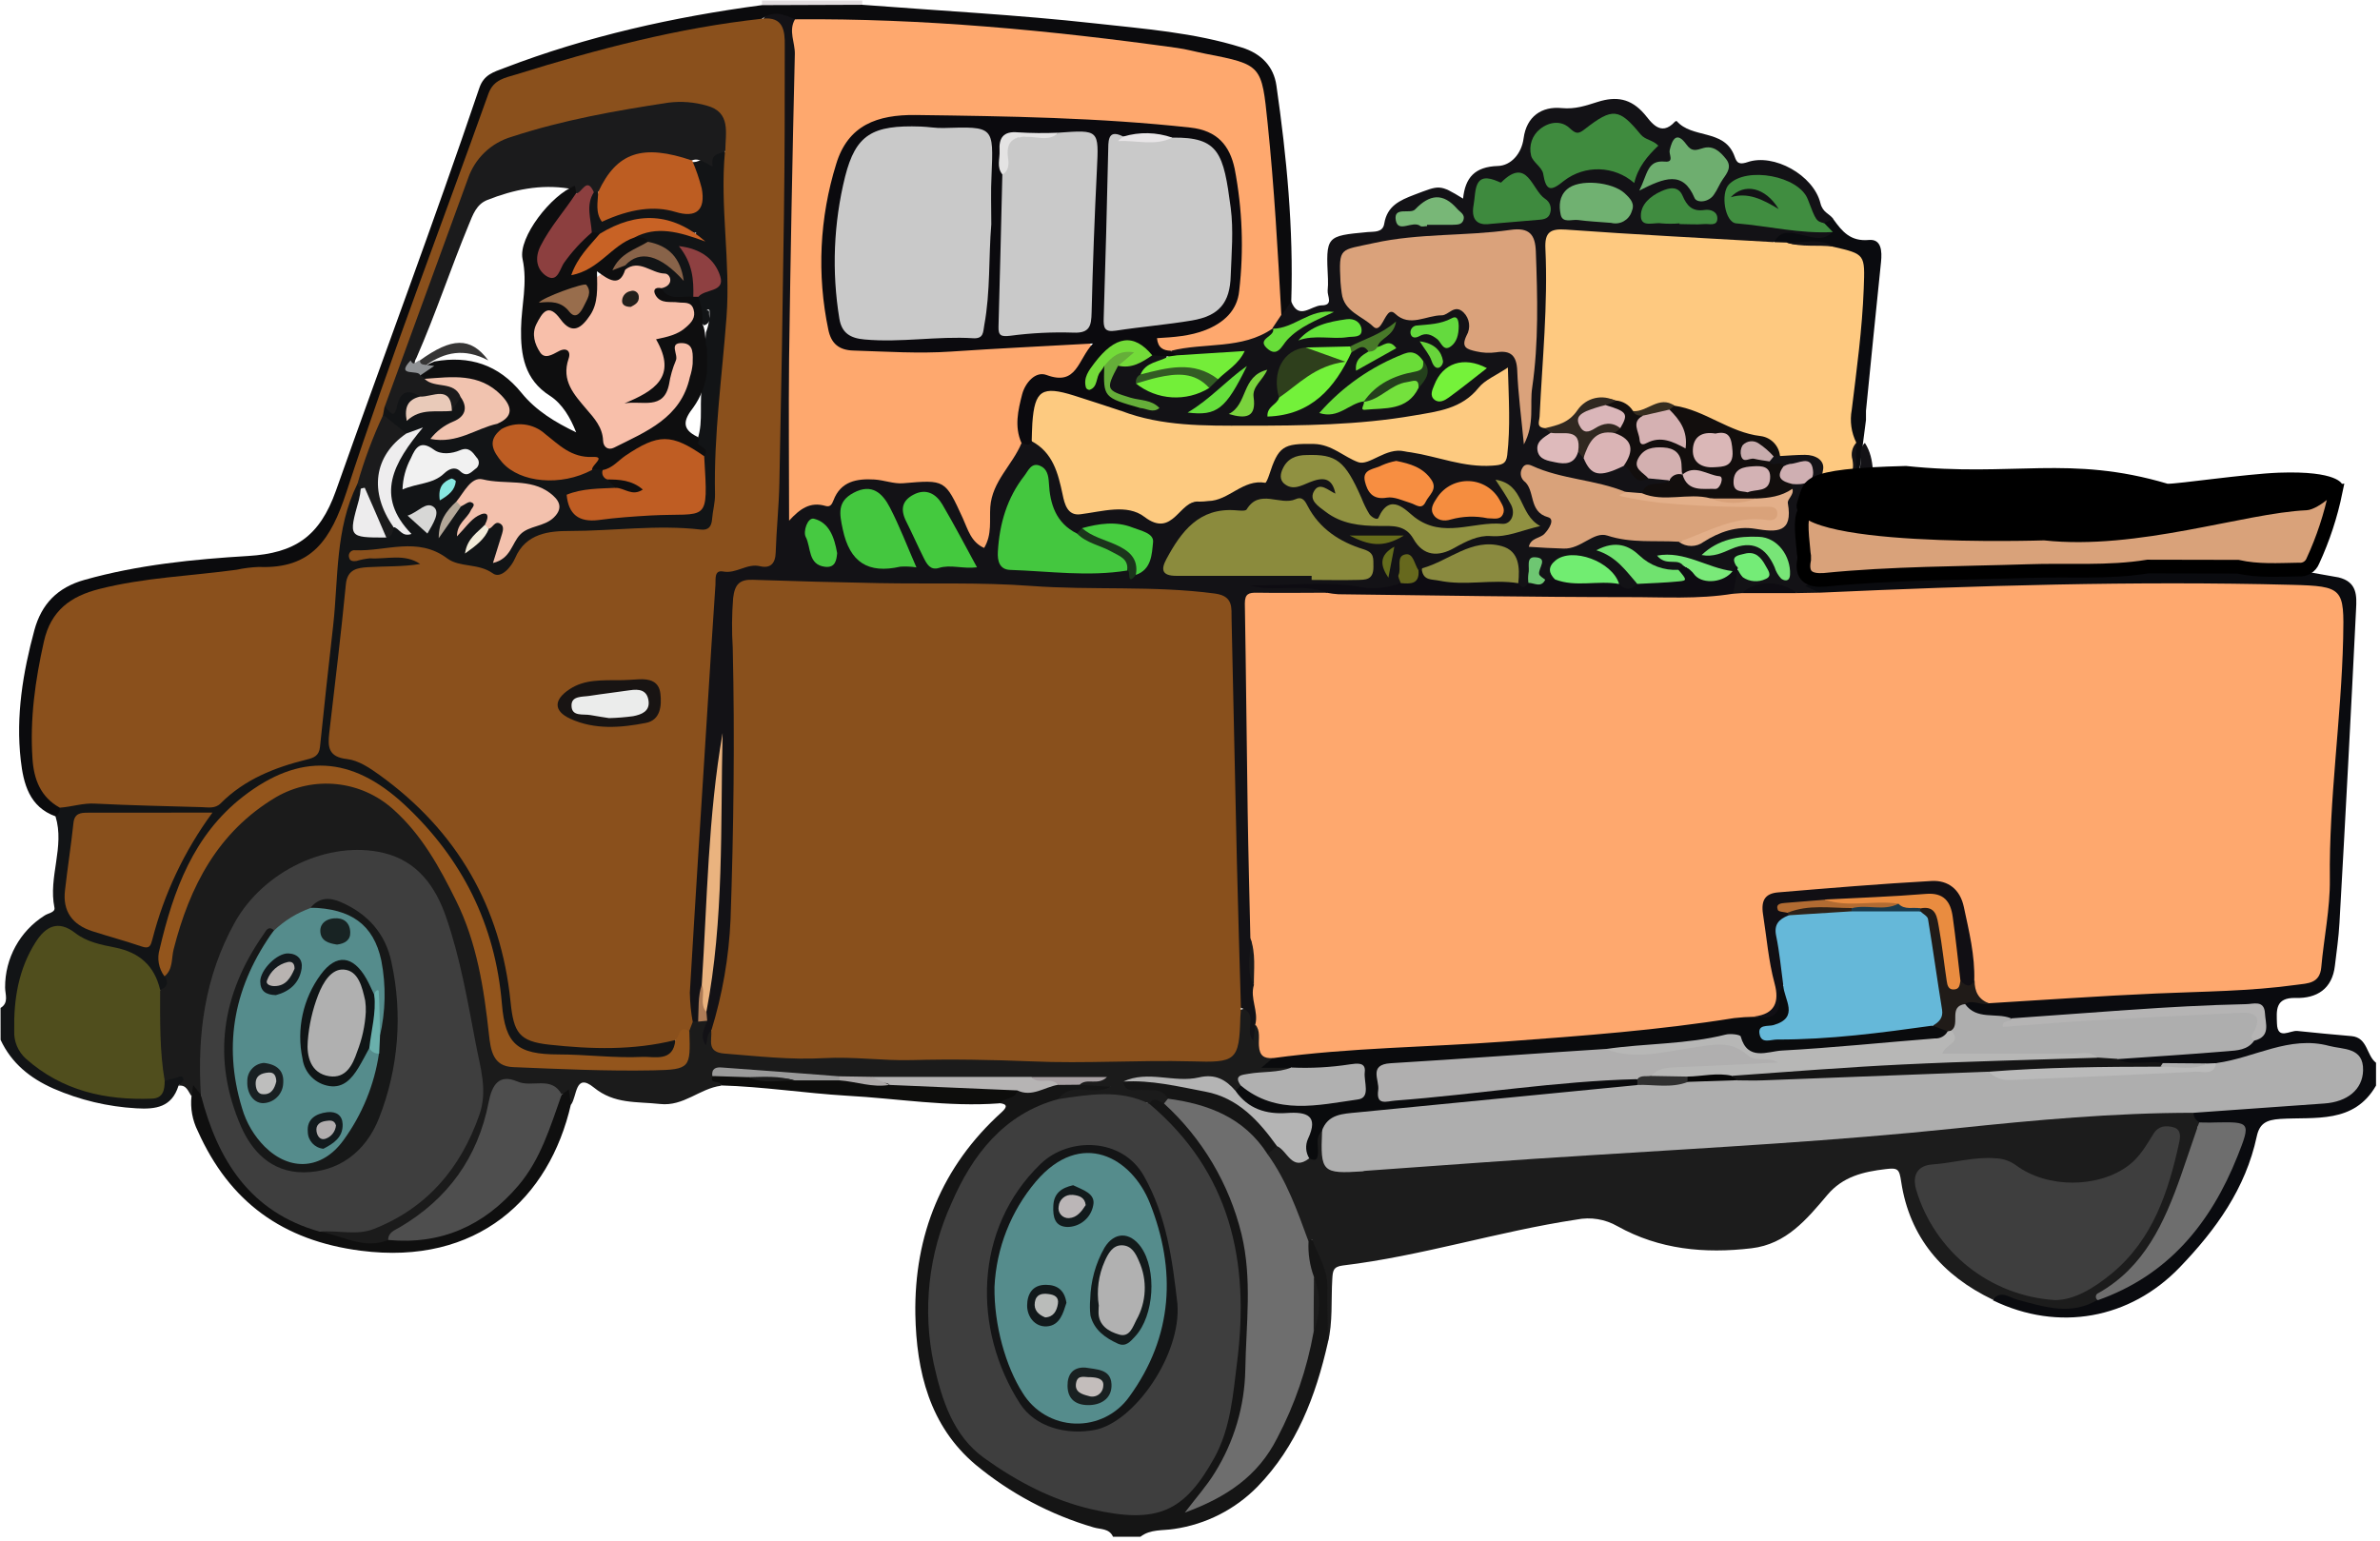 <?xml version="1.0" encoding="UTF-8"?>
<svg width="522px" height="338px" viewBox="0 0 522 338" version="1.1" xmlns="http://www.w3.org/2000/svg" xmlns:xlink="http://www.w3.org/1999/xlink">
    <!-- Generator: Sketch 47.1 (45422) - http://www.bohemiancoding.com/sketch -->
    <title>produce-truck</title>
    <desc>Created with Sketch.</desc>
    <defs></defs>
    <g id="Page-1" stroke="none" stroke-width="1" fill="none" fill-rule="evenodd">
        <g id="produce-truck" fill-rule="nonzero">
            <g id="Group">
                <path d="M407.57,105.2 C404.81,103.2 406.2,100.07 405.49,97.55 C404.622,94.51 404.391,91.324 404.81,88.19 C405.87,80.31 406.4,72.38 407.28,64.49 C408.05,57.57 408.2,57.59 401.68,55.49 C398.68,53.74 395.43,54.69 392.29,54.42 C391.226,54.416 390.185,54.107 389.29,53.53 C388.29,50.04 390.98,50.24 393,50.08 C395.02,49.92 397.17,51.08 399.33,50.54 C400.02,49.94 399.6,49.06 399.88,48.35 C400.098,47.959 400.493,47.698 400.938,47.651 C401.383,47.603 401.824,47.774 402.12,48.11 C404.03,50.77 405.85,53.01 409.89,52.64 C412.67,52.38 412.8,55.12 412.56,57.47 C411.43,68.35 410.35,79.24 409.26,90.13 L409.26,92.13 L407.57,105.2 Z" id="Shape" fill="#0A0B0F"></path>
                <path d="M512.9,126.66 C517.06,127.66 516.9,130.77 516.75,133.66 C515.623,156.6 514.41,179.537 513.11,202.47 C512.94,205.6 512.48,208.72 512.11,211.84 C511.53,216.96 508.11,219.05 503.51,218.92 C498.91,218.79 499.32,221.78 499.4,224.5 C499.51,228.26 502.27,225.98 503.88,226.16 C507.88,226.6 511.79,226.93 515.75,227.29 C519.33,227.61 518.99,231.51 521.13,233.14 L521.13,238.14 C516.27,246.61 507.71,244.98 500.13,245.46 C497.05,245.66 495.58,246.46 494.97,249.29 C492.52,260.73 486.03,269.73 478.09,278 C467.19,289.34 451.51,292.25 437.09,285.24 C438.2,281.76 440.65,283.38 442.62,283.93 C448.1,285.47 453.53,286.93 459.1,284.39 C474.27,278.97 483.71,267.91 489.51,253.33 C491.63,248.01 491.33,247.68 485.42,247.33 C484.084,247.398 482.752,247.137 481.54,246.57 C481.118,246.289 480.825,245.852 480.726,245.355 C480.626,244.858 480.729,244.342 481.01,243.92 L481.08,243.82 C485.08,241.61 489.48,241.96 493.72,241.82 C499.05,241.7 504.29,240.95 509.59,240.63 C511.263,240.647 512.894,240.101 514.22,239.08 C517.43,236.36 516.96,232.79 513,231.44 C508.406,229.838 503.414,229.789 498.79,231.3 C494.674,232.573 490.469,233.539 486.21,234.19 C485.374,234.328 484.528,234.402 483.68,234.41 L474,234.41 C470.63,233.85 466.8,235.78 463.93,232.54 C465.05,230.23 467.27,230.78 469.15,230.63 C474.76,230.18 480.36,229.44 486,229.37 C488.678,229.417 491.306,228.642 493.53,227.15 C495.17,226.22 496.05,224.97 495.17,223.06 C494.4,221.39 492.8,221.29 491.31,221.41 C481.07,222.28 470.74,221.82 460.53,223.28 C454.101,224.245 447.598,224.626 441.1,224.42 C437.39,223.64 432.91,224.81 430.64,220.33 C431.88,217.21 434.64,219.33 436.64,218.51 C454.85,216.51 473.17,216.74 491.42,215.6 C493.91,215.44 496.42,215.27 498.87,214.92 C507.29,213.73 507.21,213.74 508.34,205.2 C510.07,192.14 508.99,178.94 510.66,165.88 C511.93,155.98 511.85,146 512.27,136.05 C512.44,131.96 510.37,130.35 506.72,129.93 C505.567,129.757 504.405,129.653 503.24,129.62 C477.78,129.75 452.33,129.17 426.87,130.25 C417.75,130.64 408.65,132.18 399.48,131.14 C397.87,130.49 395.88,130.48 394.96,128.54 C396.22,126.37 398.68,126.82 400.52,125.94 C410.02,123.53 419.77,124.94 429.38,124.09 C443,122.81 456.7,124.23 470.32,123.09 C477.2,123.09 484.09,123.41 490.98,123.17 C492.759,123.608 494.589,123.8 496.42,123.74 L512.9,126.66 Z" id="Shape" fill="#0A0B0F"></path>
                <path d="M0.12,221.11 C2,219.99 1.12,218.11 1.12,216.65 C1.073,210.23 4.353,204.244 9.79,200.83 C10.57,200.3 12.16,200.17 11.94,199.1 C10.56,192.39 14.24,185.77 12.18,179.1 C12.035,177.989 12.561,176.898 13.52,176.32 C15.584,175.212 17.927,174.732 20.26,174.94 C27.37,175.35 34.5,174.77 41.6,175.68 C44.433,176.115 47.317,175.306 49.51,173.46 C53.579,169.994 58.416,167.55 63.62,166.33 C67.26,165.54 68.99,163.33 69.26,159.78 C70.14,148.38 72.34,137.12 72.44,125.61 C72.5,118.86 73.62,112.05 77.67,106.21 C77.99,106.001 78.383,105.939 78.751,106.038 C79.12,106.137 79.429,106.389 79.6,106.73 C80.4,108.33 79.87,109.93 79.55,111.53 C78.55,116.69 78.55,116.69 83.82,116.72 C84.658,116.504 85.459,116.167 86.2,115.72 C86.628,115.595 87.062,115.492 87.5,115.41 C82.67,109.2 84.25,103.33 88.38,97.58 C88.75,97.07 89.17,96.46 88.26,95.98 C86.45,94.51 84.2,93.51 83.34,91.1 C83.256,90.418 83.43,89.729 83.83,89.17 C85.27,88.71 86.15,87.57 87.23,86.6 C88.89,85.1 90.84,84.18 92.36,86.96 C92.24,87.96 91.22,88.5 91.26,89.85 C93.53,88.71 95.95,89.58 98.26,88.94 C99.34,88.32 99.72,86.72 101.26,86.75 C105.44,91.37 100.1,92.53 98.38,95.51 C101.83,94.11 105.19,92.22 109.05,92.86 C109.722,93.119 110.238,93.672 110.45,94.36 C109.03,99.36 110.34,101.28 115.19,103.11 C119.973,104.946 125.309,104.673 129.88,102.36 C130.598,102.282 131.324,102.399 131.98,102.7 C132.759,103.272 133.458,103.944 134.06,104.7 C134.66,105.62 136.13,106.34 134.78,107.7 C132.98,108.7 130.9,108.33 129,108.85 C128.07,109.11 126.89,109.21 126.82,110.45 C126.75,111.69 127.75,112.11 128.69,112.45 C129.459,112.763 130.294,112.88 131.12,112.79 C137.174,112.075 143.264,111.708 149.36,111.69 C152.12,111.69 152.86,109.69 153.36,107.49 C153.86,105.29 153.36,103.22 153.27,101.09 C153.53,99.46 152.27,97.9 153.02,96.25 C154.35,92.25 153.2,88.02 154.15,83.99 C155.25,80.34 154.4,76.57 154.84,72.9 C155.426,71.409 155.692,69.811 155.62,68.21 C155.62,67.54 154.62,68.21 155.24,68.09 C155.45,68.09 155.54,68.18 155.53,68.49 C155.47,69.56 156.02,70.86 154.44,71.37 C152.03,69.64 152.68,67.13 152.74,64.77 C157.45,60.22 157.44,60.01 152.09,56.43 C152.78,59.69 154.31,62.88 151.69,65.79 C149.11,66.67 146.69,66.87 144.91,64.24 C144.81,62.66 145.09,61.09 142.66,60.67 C140.721,60.336 138.806,59.872 136.93,59.28 C136.677,58.889 136.538,58.435 136.53,57.97 C139.38,54.34 142.87,54.32 148.08,58.04 C146.44,55.67 143.86,55.2 141.77,53.96 C140.71,53.42 139.49,53.12 138.87,51.96 C142.37,48.96 144.87,48.78 152.36,51.26 C153,51.46 152.49,50.5 152.5,51.17 C145.26,48.23 138.16,49.17 131.12,51.94 C130.591,51.849 130.093,51.629 129.67,51.3 C127.41,48.3 127.26,45.23 129.67,42.19 C130.083,41.881 130.619,41.792 131.11,41.95 C132.11,45.38 133.73,46.67 137.67,45.28 C140.87,44.14 144.56,44.73 148.04,45.34 C152.04,46.05 153.04,45.02 152.36,40.85 C152.07,39.07 151.04,37.4 151.63,35.5 C154.63,36.15 156.46,30.63 159.93,34.01 C161.08,39.29 159.93,44.67 160.56,49.94 C162.29,64.61 160.2,79.08 158.69,93.59 C158.05,99.71 158.91,105.9 157.76,112.03 C157.05,115.84 155.45,117.03 151.42,117.17 C143.1,117.4 134.77,117.25 126.42,117.65 C121.42,117.89 116.6,119.05 113.48,123.87 C111.55,126.87 108.81,127.13 105.17,126.07 C97.17,123.75 89.62,118.88 82.33,121.17 C85.045,121.008 87.768,121.035 90.48,121.25 C91.719,121.195 92.789,122.108 92.93,123.34 C93.05,124.93 91.58,125.05 90.5,125.26 C88.022,125.595 85.518,125.699 83.02,125.57 C79.43,125.57 77.39,127.22 77.02,130.86 C76.12,140.86 74.94,150.73 73.63,160.63 C73.243,162.491 74.283,164.353 76.07,165 C98.23,175.43 109.26,193.81 113.07,217.22 C114.61,226.59 117.46,228.49 127.01,228.33 C133.94,228.21 140.84,227.53 147.77,227.69 C150.01,230.8 147.77,231.9 145.38,232.56 C139.83,234.08 134.16,233.67 128.53,233.06 C126.38,232.83 124.25,232.53 122.09,232.47 C112.55,232.24 109.61,229.54 108.65,220.21 C107.55,209.46 104.55,199.34 98.42,190.32 C94.77,184.95 90.9,179.78 85.65,175.78 C73.65,166.64 59.57,168.11 49.75,179.58 C42.87,187.58 39.05,197.11 36.46,207.19 C35.93,209.27 35.46,211.43 36.9,213.42 C37.48,215.42 37.72,217.17 34.83,217.28 C30.83,208.46 21.12,209.14 14.12,205.21 C11.9,203.98 9.9,205.75 8.79,207.74 C5.334,213.686 3.886,220.587 4.66,227.42 C5.03,230.49 7.3,232.52 9.72,233.91 C15.83,237.41 22.33,239.82 29.54,239.91 C32.28,239.91 34.4,239.13 35.88,236.79 C36.729,235.986 37.833,235.505 39,235.43 C39.83,235.43 40.79,235.43 41,236.43 C41.34,237.88 39.6,237.43 39.14,238.21 C37.66,242.87 34.22,243.39 29.91,243.13 C23.641,242.778 17.485,241.312 11.73,238.8 C6.59,236.52 2.53,233.25 0.13,228.11 L0.12,221.11 Z" id="Shape" fill="#121416"></path>
                <path d="M291.24,294.52 C288.58,306.27 284.39,317.29 275.8,326.13 C270.893,331.137 264.478,334.394 257.54,335.4 C255.06,335.81 252.31,335.4 250.12,337.12 L244.12,337.12 C243.28,335.24 241.36,335.52 239.85,335.06 C230.389,332.289 221.593,327.617 214,321.33 C203.85,312.79 201,300.78 200.76,288.33 C200.49,270.94 206.56,255.86 219.68,243.99 C220.94,242.85 221.01,242.15 219.09,241.99 C219.46,239.58 221.71,239.53 223.29,238.64 C226.54,238.78 229.48,237.29 232.63,236.88 C234.23,236.77 235.82,236.78 237.42,236.76 C239.68,237.19 243.55,235.76 243.66,238.76 C243.74,241.09 239.86,240.28 237.66,240.48 C236,240.63 234.33,240.56 232.93,241.66 C219.76,246.91 211.54,256.81 207.8,270.11 C203.7,284.7 203.1,299.26 211.41,313.03 C213.79,316.97 217.28,319.28 221,321.5 C229.65,326.68 238.6,330.92 249,330.82 C253.563,330.93 257.915,328.899 260.76,325.33 C265.219,320.105 268.08,313.707 269,306.9 C270.39,296.83 271.72,286.8 270,276.62 C268,264.42 263.08,253.76 253.7,245.43 C252.7,244.54 251.7,243.65 251.63,242.16 C252.38,239.84 253.98,240.57 255.52,241.07 C264.015,247.879 270.043,257.287 272.68,267.85 C276.44,282.85 275.68,298.09 272.19,313.1 C270.719,318.981 267.796,324.4 263.69,328.86 C277.38,322.75 281.94,310.58 285.48,297.74 C286.05,295.67 286.08,293.46 287.05,291.48 C288.17,287.751 288.118,283.768 286.9,280.07 C285.98,277.31 285.14,274.54 286.62,271.7 C289.62,272.01 291.28,273.96 291.44,278.34 C291.68,283.72 292,289.11 291.24,294.52 Z" id="Shape" fill="#151515"></path>
                <path d="M167.12,1.11 L167.12,0.11 L189.12,0.11 L189.12,1.05 C187.12,3.12 184.51,2.7 182.12,2.55 C177.12,2.22 171.91,3.77 167.12,1.11 Z" id="Shape" fill="#E2DDDF"></path>
                <path d="M232.12,241.11 C235.05,237.01 239.7,240.58 243.56,238.41 L236.81,237.98 C237.14,236.42 238.43,236.77 239.48,236.63 C234.79,237.26 230.06,237.2 225.35,237.69 C214.11,237.62 202.89,237.55 191.66,237.57 C189.27,237.57 186.87,237.57 184.48,237.57 C175.48,236.05 166.4,236.71 157.4,235.87 C157.09,235.97 156.6,235.87 156.48,236.02 C156.15,236.43 156.72,236.38 156.88,236.45 C157.66,236.78 158.41,237.09 158.13,238.18 C153.47,238.77 149.96,242.75 144.77,242.18 C139.58,241.61 134.77,242.25 130.24,238.56 C126.08,235.18 126.59,240.56 125.24,242.33 C124.15,242.02 125.41,238.74 122.77,240.33 C122.13,240.13 121.53,239.84 120.88,239.69 C110.71,237.45 110.81,237.49 107.26,247.14 C103.71,256.79 97.93,264.58 89.1,270 C87.701,270.883 86.443,271.971 85.37,273.23 C79.88,274.47 74.84,273.08 69.98,270.62 C70.76,268.56 72.67,268.76 74.21,268.84 C85.21,269.36 92.27,262.98 98.31,255.1 C101.481,251.001 103.618,246.199 104.54,241.1 C105.001,238.497 104.826,235.821 104.03,233.3 C102.03,226.3 101.36,218.93 99.48,211.84 C97.82,205.56 96.61,199.23 92.23,193.97 C88.537,189.282 82.629,186.912 76.72,187.75 C64.87,189 56.48,195.23 51.11,206 C46.34,215.56 45.54,225.75 45.11,236.08 C45.05,237.4 45.38,238.75 44.56,239.94 C44.31,240.15 43.98,240.37 43.76,240.25 C43.06,239.87 42.29,239.93 42.02,240.47 C41.26,239.47 40.95,237.93 39.19,238.17 C39.57,237.69 40.34,237.09 40.24,236.74 C39.92,235.57 39.05,236.4 38.42,236.52 C37.79,236.64 36.91,236.91 36.16,237.11 C32.56,230.61 32.71,223.92 35.16,217.11 C36.74,216.55 37,215.55 36.16,214.17 C38.16,196.96 45.16,182.71 60.38,173.46 C68.406,168.812 78.481,169.675 85.6,175.62 C96.8,185.15 103.02,197.62 106.16,211.77 C107.316,216.787 108.138,221.875 108.62,227 C108.92,230.44 110.62,232.57 114.29,232.69 C123.08,232.99 131.84,234.04 140.66,233.69 C141.82,233.69 142.98,233.48 144.14,233.46 C148.59,233.37 150.83,231.36 150.24,226.74 C150.491,225.697 151.012,224.739 151.75,223.96 C152.155,223.629 152.636,223.406 153.15,223.31 C153.9,223.209 154.659,223.411 155.26,223.87 C155.94,225.35 154.09,226.55 154.78,228.01 C154.55,228.66 154.87,228.08 154.87,228.01 C154.76,226.01 155.23,224.84 157.15,226.94 C158.016,228.594 159.695,229.664 161.56,229.75 C164.505,230.264 167.482,230.568 170.47,230.66 C185.71,230.41 200.94,231.1 216.19,231.07 C225.93,231.07 235.73,231.07 245.48,231.6 C251.8,231.94 258.09,231.25 264.38,230.97 C270.26,230.71 270.26,230.53 270.8,224.65 C270.842,223.655 271.051,222.675 271.42,221.75 C274.79,220.56 275.01,220.75 274.85,224.81 C274.85,224.96 274.65,225.22 274.68,225.24 C275.16,225.6 275.08,224.7 275.54,224.86 C278.26,226.45 277.04,230.11 279.32,231.86 C279.43,232.74 279.32,233.47 278.16,233.37 C278.84,233.93 279.37,233.21 279.98,233.14 C281.091,232.896 282.254,233.152 283.16,233.84 C283.04,236.95 280.52,236.06 278.84,236.29 C276.59,236.6 274.13,236.1 272.56,238.39 C272.104,238.944 271.452,239.302 270.74,239.39 C263.88,235.83 256.52,238.12 249.47,237.55 C251.91,238.35 255.19,236.96 256.47,240.41 C256.473,241.141 255.991,241.785 255.29,241.99 C254.29,241.83 253.19,240.42 252.17,241.99 C245.47,241.34 238.73,242.25 232.12,241.11 Z" id="Shape" fill="#1B1B1B"></path>
                <path d="M42,240.46 L42.38,238.06 L44.08,240.14 C47.36,245.82 49.2,252.21 53.49,257.44 C57.38,262.18 61.69,266.01 67.49,268.14 C68.621,268.413 69.593,269.135 70.18,270.14 C75.18,271.14 79.87,274.14 85.18,272.01 C86.39,271.125 87.874,270.696 89.37,270.8 C103.19,270.4 111.78,262.66 117.73,250.94 C119.56,247.32 119.73,242.82 123.24,240.09 L124.75,238.99 L125.23,242.22 C120.51,262.92 104.67,277.67 79.14,274.37 C61.98,272.16 50.33,263.64 43.39,248.13 C42.198,245.76 41.715,243.097 42,240.46 Z" id="Shape" fill="#0F0F0F"></path>
                <path d="M158.12,238.11 C158.19,236.8 155.49,238.03 156.26,236.11 C158.74,234.54 161.32,235.18 163.9,235.73 C167.33,236.61 170.83,236 174.29,236.18 C177.54,235.93 180.74,236.54 183.97,236.69 C187.84,236.69 191.67,237.49 195.56,237.18 C203.1,236.85 210.56,237.92 218.15,237.73 C219.94,237.73 221.79,237.73 223.15,239.27 C222.56,241.27 220.23,240.73 219.15,242.04 C207.91,242.88 196.82,240.96 185.66,240.36 C176.44,239.8 167.33,238.37 158.12,238.11 Z" id="Shape" fill="#0D0D0C"></path>
                <path d="M291.24,294.52 C291.24,290.52 291.06,286.52 291.14,282.52 C291.22,278.52 289.14,275.39 287.79,271.92 L287.34,271.92 C287.21,271.92 287.1,272.15 286.99,272.27 C286.305,272.305 285.672,271.904 285.41,271.27 C283.41,265.09 279.98,259.48 277.69,253.4 C277.941,252.176 278.796,251.163 279.96,250.71 C282.69,250.32 283.68,254.71 286.81,253.18 C288.16,252.18 287.81,250.54 288.35,249.27 C289.02,247.83 289.83,247.04 290.96,248.94 C292.42,255.61 292.76,255.94 299.52,255.3 C323.86,253.18 348.24,251.87 372.63,250.44 C397.18,249.01 421.63,246.82 446.16,244.29 C455.737,243.212 465.363,242.638 475,242.57 C477.12,242.57 479.38,242.24 481.11,244.01 C481.035,244.886 481.503,245.719 482.29,246.11 C479.35,260.87 475.85,275.31 461.35,283.61 C460.767,283.931 460.33,284.465 460.13,285.1 C454.24,288.69 448.32,286.68 442.44,285.1 C440.6,284.61 438.87,282.94 437.06,285.1 C426.06,279.82 418.82,271.46 416.98,259.22 C416.57,256.47 416.29,256.14 413.61,256.46 C408.61,257.05 404.19,258.11 400.8,262.12 C396.29,267.45 391.8,272.93 384.16,273.83 C373.88,275.05 363.92,274.11 354.75,268.99 C352.048,267.438 348.875,266.92 345.82,267.53 C328.56,270.13 311.82,275.53 294.51,277.61 C292.33,277.87 292.32,278.92 292.21,280.54 C291.92,285.28 292.36,290 291.24,294.52 Z" id="Shape" fill="#1C1C1C"></path>
                <path d="M156,226.11 C155,226.83 155.16,228.11 154.86,229.32 C153.32,227.26 154.55,225.67 155.08,224.03 C154.501,223.349 154.182,222.484 154.18,221.59 C157.18,202.05 156.43,182.22 158.04,166.87 C157.04,180.3 156.61,198.07 155.04,215.76 C153.9,218.42 154.76,221.55 153.14,224.1 L152,224.1 C149.9,222.22 149.84,219.75 150,217.21 C151.26,189.83 154.29,162.55 154.69,135.12 C154.69,133.62 155.06,132.12 155.16,130.66 C155.47,126.21 157.65,123.88 162.16,123.07 C168.71,121.9 168.73,121.64 169.04,115.07 C169.39,107.6 169.72,100.13 169.63,92.64 C169.32,66.37 171.32,40.13 170.63,13.85 C170.54,10.28 170.53,6.85 167.25,4.45 C168.8,1.53 170.08,1.37 174.25,3.57 C175.015,4.871 175.396,6.362 175.35,7.87 C175.51,21 176.24,34.14 174.91,47.25 C174.39,52.4 174.61,57.56 174.6,62.71 L174.6,110.83 C178.33,110.07 181.47,109.11 183.94,106.35 C185.81,104.26 188.51,103.69 191.26,103.75 C195.08,103.85 198.89,104.09 202.72,103.86 C206.09,103.66 208.16,105.73 209.93,108.39 C211.7,111.05 212.26,114.18 215.42,116.86 C215.93,109.08 217.56,102.38 223.17,97.42 C224.31,96.42 225.69,96.71 227.01,96.64 C231.6,97.57 232.57,101.42 233.75,105.07 C235.75,111.22 235.75,111.22 241.94,110.82 C243.1,110.74 244.39,110.42 245.41,110.82 C256.1,115.01 264.51,108.11 273.75,105.11 C275.312,104.531 276.605,103.395 277.38,101.92 C281.14,95.92 287.38,93.92 293.64,97.38 C296.449,99.077 299.876,99.412 302.96,98.29 C307.69,96.85 312.49,98.65 317.23,99.42 C318.23,99.58 319.12,100.04 320.1,100.27 C327.82,102.04 329.78,100.56 329.68,92.66 C329.68,89.92 331.08,85.9 328.68,84.74 C326.28,83.58 324.21,87.34 322.04,88.98 C320.686,89.955 319.132,90.618 317.49,90.92 C295.49,95.68 273.3,95.64 251.06,92.92 C249.19,92.7 246.97,92.69 245.85,90.56 C246.54,88.75 248.19,88.88 249.65,88.66 C249.97,88.66 250.3,88.77 250.65,88.75 C251,88.73 251.18,88.65 250.86,88.59 C249.73,88.39 248.57,88.43 247.44,88.14 C241.99,86.71 241.23,83.77 245.21,79.43 C247.86,78.9 250.29,77.66 252.91,77.01 C253.889,76.885 254.882,77.071 255.75,77.54 C256.68,81.28 252.46,80.19 251.47,82.11 C251,82.68 250.54,83.25 251.22,83.99 C255.51,86.16 259.8,86.79 264.15,84.25 C265.116,83.662 266.001,82.949 266.78,82.13 C267.78,81.13 268.9,80.13 270.17,78.69 C265.88,77.44 261.72,80.63 257.79,78.41 C257.143,77.961 256.797,77.192 256.89,76.41 C257.634,75.272 258.96,74.655 260.31,74.82 C266.408,74.746 272.448,73.63 278.17,71.52 C279.98,72.14 279.62,73.43 279.17,75.02 C282.422,72.322 286.154,70.262 290.17,68.95 C286.25,69.26 283.73,73.66 279.27,72.3 C278.08,70.67 279.65,69.71 280.17,68.49 C281.11,67.62 281.05,65.49 283.17,66.05 C284.81,70.37 287.56,67.05 289.81,66.99 C292.56,66.99 291.08,64.99 291.19,63.72 C291.271,62.893 291.295,62.061 291.26,61.23 C290.8,51.74 290.8,51.77 299.95,50.91 C301.33,50.78 303.28,51.07 303.6,49.08 C304.24,45.18 306.95,43.96 310.26,42.7 C315.78,40.62 315.68,40.36 320.89,43.57 C321.37,38.93 323.48,36.57 328.54,36.41 C331.35,36.32 333.71,33.8 334.17,30.34 C334.81,25.52 338.17,23.28 342.52,23.71 C345.52,24 347.86,23.16 350.43,22.35 C354.43,21.09 357.65,21.53 360.66,25.01 C362,26.55 364.15,30.22 367.35,26.7 C367.44,26.6 367.72,26.52 367.75,26.56 C371.1,30.41 377.91,28.31 380.27,33.87 C380.8,35.12 380.84,36.39 383.27,35.57 C389.04,33.57 397.75,38.41 399.27,44.57 C399.79,46.68 401.27,46.85 402.09,48.03 L400.09,48.9 C396.78,49.84 394.75,49.41 394.61,45.16 C394.49,41.44 390.94,40 388.16,39.04 C385.38,38.08 382.56,39.74 380.43,41.55 C378.3,43.36 379.77,46.84 382.84,47.55 C385.417,48.233 388.065,48.612 390.73,48.68 C394.583,48.735 398.397,49.462 402,50.83 C399.93,53.04 397.48,52.02 395.17,51.52 C392.86,51.02 390.6,50.34 389.17,53.05 C387.58,54.66 385.51,54.61 383.56,54.41 C371,53.11 358.33,53 345.75,52 C342.47,51.74 340.47,52.41 340.66,56.07 C341.29,68.21 339.02,80.27 339.66,92.4 C340.019,93.077 340.281,93.8 340.44,94.55 C340.7,96.22 337.64,97.72 339.95,99.4 C341.95,100.88 344.09,99.7 346.06,98.75 C346.759,98.734 347.419,99.068 347.82,99.64 C349.82,103.21 352.93,102.07 355.89,101.64 C358.1,101.9 359.3,104.76 361.89,103.97 C363.39,103.91 364.89,103.84 366.12,104.97 C365.57,108.51 361.75,106.97 360.12,108.81 C358.907,109.23 357.602,109.302 356.35,109.02 C349.78,106.88 342.85,106.23 335.67,103.61 C336.38,106.83 336.86,109.31 338.67,111.01 C341.57,113.72 341.13,116.13 338.59,119.25 C348.47,116.69 358.37,116.57 368.31,117.84 C369.873,118.398 371.592,118.322 373.1,117.63 C377.659,115.168 382.907,114.288 388.02,115.13 C389.85,115.4 390.91,115.07 390.66,112.92 C390.41,110.77 391.25,109.06 391.96,107.22 C392.151,106.793 392.396,106.393 392.69,106.03 C393.51,105.03 395.12,105.03 395.57,103.5 C394.39,102.2 392.76,103.5 391.49,102.82 C390.49,101.88 388.17,103.64 387.87,101.13 C388.118,100.449 388.605,99.88 389.24,99.53 C389.673,99.323 390.13,99.168 390.6,99.07 C394.6,99.07 398.78,97.63 401.18,102.88 C402.18,105.11 403.88,103.49 404.64,101.77 C405.4,100.05 404.27,97.61 407.09,97.11 L407.09,104.63 C409.09,101.91 407.03,99.04 409.02,97.15 C411.42,100.87 410.6,105.15 411.02,109.15 L409.12,112.15 C406.72,114.26 404.06,113.21 401.57,112.55 C398.29,111.69 396.69,112.97 396.65,116.1 C396.65,120.1 395.87,124.5 400.12,127.25 C399.12,128.7 397.38,127.77 395.93,128.52 L399.12,130.05 C397.83,131.54 396.2,131.37 394.53,131.05 C390.742,128.954 386.177,128.805 382.26,130.65 C381.524,130.891 380.72,130.808 380.05,130.42 C378.9,128.64 379.62,127.07 380.61,125.54 C382.11,123.68 383.98,126.93 385.73,124.91 C384.51,122.81 383.21,122.2 381.38,124.43 C380.82,124.8 380.38,125.43 379.69,125.53 C375.5,124.85 370.83,125.98 368.35,122.41 C368.969,122.699 369.385,123.299 369.44,123.98 C369.273,124.674 368.838,125.275 368.23,125.65 C362.49,127.77 359.33,122.2 354.05,120.78 C356.32,123.63 358.92,125.6 359.28,128.91 C357.82,130.61 356.28,130.32 354.73,129.09 C353.13,126.28 351.02,124.23 347.64,123.64 C344.26,123.05 341.78,123.55 341.17,127.45 C340.593,127.882 339.89,128.11 339.17,128.1 C338.67,128.1 338.01,128.1 337.77,127.74 C335.42,124.35 336.31,128.25 335.66,128.66 C334.66,129.87 333.66,129.94 332.66,128.8 C331.27,126.32 332.39,122.5 328.79,121.25 C326.91,120.6 324.79,120.13 323,121.31 C319.76,123.5 316,124.2 312.44,125.48 C311.984,125.596 311.506,125.596 311.05,125.48 C309.88,124.98 308.34,122.74 308.05,126.16 C307.93,127.41 307.9,128.73 306.67,129.55 C303.129,130.441 299.421,130.441 295.88,129.55 C289.11,127.96 282.14,128.84 275.27,128.55 C279.52,128.63 283.77,128.55 288.02,128.7 C289.12,128.7 291.31,127.59 291.1,130.37 C287.9,132.43 284.31,131.47 280.89,131.59 C275.08,131.8 274.71,132.04 274.66,137.89 C274.49,159.48 275.09,181.06 275.66,202.63 L275.66,205.63 C275.366,208.939 275.45,212.27 275.91,215.56 C275.67,218.63 277.15,221.8 275.36,224.78 L274.88,228.26 C272.8,226.13 276.17,222.26 272.2,221.12 C270.3,219.24 270.7,216.8 270.68,214.52 C270.56,195.72 269.29,176.94 269.51,158.12 C269.59,151.01 268.43,143.86 268.61,136.7 C268.69,133.51 267.35,131.85 263.97,131.57 C259.33,131.19 254.72,130.57 250.04,130.57 C233.4,130.69 216.79,129.38 200.16,129.12 C189.2,128.953 178.24,128.813 167.28,128.7 C164.51,128.7 162.92,129.86 162.39,132.59 C161.994,134.378 161.839,136.211 161.93,138.04 C163.61,161.49 162.35,184.93 161.46,208.36 C161.17,214.52 160.43,221 156,226.11 Z" id="Shape" fill="#131216"></path>
                <path d="M283.21,66.11 L281.12,69.11 C278.97,66.86 278.86,64.02 278.91,61.18 C279.15,48.35 277.32,35.66 276.25,22.92 C275.84,18.01 273.25,15.27 268.25,14.08 C254.93,10.87 241.25,10.23 227.77,8.63 C211.428,6.742 194.999,5.71 178.55,5.54 C177.041,5.689 175.537,5.22 174.38,4.24 C171.98,3.12 169.58,2.24 167.13,4.11 C165.76,5.86 163.75,6.11 161.76,6.34 C145.13,8.24 129.17,12.93 113.24,17.77 C110.628,18.474 108.561,20.473 107.77,23.06 C100.77,42.63 93.55,62.13 86.55,81.71 C82.03,94.34 76.78,106.71 73.05,119.62 C72.27,122.34 70.05,122.94 67.77,123.62 C59.4,126.04 50.77,126.62 42.15,127.51 C35.513,128.034 28.923,129.037 22.43,130.51 C16.19,132.06 12.26,135.61 10.81,142.08 C9.02,150.04 8.263,158.197 8.56,166.35 C8.71,170.67 11.76,173.54 13.12,177.21 C13.202,177.957 12.858,178.687 12.23,179.1 C6.38,177.03 5.13,171.83 4.55,166.72 C3.45,157.05 5.02,147.52 7.55,138.2 C9.1,132.55 12.55,128.88 18.55,127.2 C30.32,123.89 42.43,122.69 54.47,121.96 C64.64,121.34 70.1,117.73 73.68,107.64 C84.12,78.11 95.12,48.92 105.12,19.33 C106.12,16.33 108.33,15.79 110.59,14.92 C128.83,7.92 147.76,3.71 167.09,1.13 L189.09,1.05 C206.09,2.36 223.19,3.25 240.16,5.13 C250.94,6.33 261.86,7.13 272.36,10.42 C276.72,11.78 279.36,14.65 279.95,18.75 C282.21,34.44 283.72,50.21 283.21,66.11 Z" id="Shape" fill="#0B0B0D"></path>
                <path d="M275.32,224.76 C276.08,221.84 274.11,219.02 275.01,216.09 C274.01,212.71 275.32,209.16 274.24,205.79 C274.04,196.54 273.79,187.3 273.65,178.05 C273.42,162.83 273.29,147.6 273.03,132.38 C273.03,130.24 273.91,129.99 275.71,130.02 C280.84,130.12 285.98,130.02 291.11,130.02 C292.634,128.928 294.598,128.659 296.36,129.3 C300.64,130.52 304.8,129.65 308.97,128.99 C314.41,128.13 319.88,128.99 325.25,129.13 C341.62,129.55 357.96,130.06 374.32,129.25 C376.317,129.144 378.312,129.486 380.16,130.25 L382.16,130.1 C386.019,128.596 390.301,128.596 394.16,130.1 L399.16,130.01 C433.63,128.45 468.11,127.41 502.61,128.29 C513.96,128.58 514.17,129.06 513.92,140.1 C513.51,157.74 510.8,175.23 511,192.91 C511.07,199.33 509.69,205.76 509.12,212.2 C508.8,215.79 506.12,215.71 503.68,216.04 C493.48,217.46 483.19,217.49 472.93,217.94 C460.69,218.47 448.46,219.35 436.23,220.08 C433.23,219.81 431.64,218.28 431.8,215.16 C431.8,210.31 430.56,205.63 429.8,200.88 C429.09,196.43 426.28,194.41 422.19,194.66 C412.09,195.327 401.997,196.043 391.91,196.81 C388.77,197.06 387.91,198.56 388.24,201.81 C388.67,206.13 389.53,210.33 390.24,214.58 C391.3,220.78 390.24,222.3 384.64,224.21 C367.07,227 349.36,228.4 331.64,229.69 C315.92,230.84 300.16,231.31 284.46,232.69 C282.661,233.017 280.807,232.815 279.12,232.11 C277.23,232.22 276.26,231.61 276.12,229.43 C276,227.87 276.5,226.11 275.32,224.76 Z" id="Shape" fill="#FEA86E"></path>
                <path d="M338.8,93.92 C336.88,93.73 337.63,92.42 337.68,91.34 C338.26,79.08 339.53,66.84 338.95,54.55 C338.78,50.99 339.95,50.11 343.48,50.37 C358.68,51.47 373.91,52.23 389.12,53.12 L391.83,53.21 C395.18,54.38 398.83,52.8 402.11,54.14 C409.11,55.76 409.05,55.75 408.77,63.28 C408.44,72.22 407.22,81.06 406.14,89.91 C405.684,92.355 406.035,94.882 407.14,97.11 C406.224,98.12 405.905,99.535 406.3,100.84 C406.9,104.3 405.3,105.21 402.17,105.42 C400.17,105.55 399.17,106.04 399.83,103.15 C400.31,100.95 398.15,99.77 395.89,99.78 C394.08,99.78 392.27,99.94 390.46,100.04 C383.24,95.51 375.05,93.29 367.23,90.19 C364.14,88.37 361.46,91.82 358.44,90.89 C356.85,90.42 355.44,89.54 353.85,89.03 C351.255,88.103 348.359,88.97 346.7,91.17 C344.845,93.573 341.746,94.652 338.8,93.92 L338.8,93.92 Z" id="Shape" fill="#FEC980"></path>
                <path d="M481.12,244.11 C463.7,244.11 446.37,245.7 429.12,247.51 C402.58,250.29 375.95,251.71 349.33,253.39 C332.65,254.39 315.99,255.69 299.33,256.85 C299.17,256.85 299.01,256.95 298.84,256.96 C290,257.54 289.57,257.11 289.97,248.11 C289.77,243.85 293.1,243.51 295.97,242.92 C302.82,241.51 309.85,241.92 316.78,240.92 C330.91,238.92 345.2,238.28 359.39,236.77 C363.08,236.55 366.82,237.23 370.45,236.04 C374,235.53 377.56,235.81 381.12,235.72 C396.94,235.49 412.71,234.18 428.53,233.72 C431.007,233.547 433.497,233.654 435.95,234.04 C439.58,236.04 443.41,234.63 447.16,234.73 C458.75,235.05 470.32,234.08 481.91,234.08 C483.39,234.08 484.91,234.24 486.19,233.19 C494.43,232.08 502.1,227.09 510.82,229.43 C513.92,230.26 518.42,229.68 518.29,234.82 C518.18,239.06 514.78,241.72 509.81,242.07 C500.217,242.763 490.653,243.443 481.12,244.11 Z" id="Shape" fill="#AEAEAE"></path>
                <path d="M471.06,124.28 C462.34,125.7 453.53,124.97 444.76,125.28 C429.88,125.76 414.97,125.71 400.12,127.2 C396.89,127.43 394.95,126.43 395.71,122.71 C395.744,122.221 395.707,121.729 395.6,121.25 C394.5,110.48 394.77,110.25 405.2,111.79 C406.49,111.98 407.81,112 409.11,112.09 C417.27,114.37 425.78,114.35 434.03,115.92 C450.69,119.07 466.59,113.92 482.77,111.85 C492.44,110.59 502.09,109.22 512.28,107.85 C511.202,113.092 509.525,118.192 507.28,123.05 C506.787,124.309 505.514,125.083 504.17,124.94 C499.7,125.01 495.24,125.31 490.83,124.32 L471.06,124.28 Z" id="Shape" stroke="#000000" stroke-width="3" fill="#D9A27A"></path>
                <path d="M431,220.26 C433.57,223.81 437.76,222.1 441,223.35 C440.91,223.99 440.75,224.42 441.84,224.35 C456.6,222.97 471.41,222.28 486.19,221.2 C487.522,221.125 488.858,221.125 490.19,221.2 C496.36,221.26 497.19,222.73 494.36,228.36 C492.91,230.36 490.65,230.43 488.58,230.6 C480.43,231.28 472.26,231.79 464.11,232.36 C462.86,233.48 461.39,233.36 459.89,233.13 C451.65,231.92 443.35,232.87 435.09,232.57 L431.61,232.57 C424.61,232.5 424.54,232.36 427.1,226.08 C427.298,224.517 427.656,222.979 428.17,221.49 C428.76,220.21 429.45,219.05 431,220.26 Z" id="Shape" fill="#AEAEAE"></path>
                <path d="M460.12,285.22 C459.82,285.056 459.646,284.73 459.676,284.389 C459.707,284.049 459.936,283.758 460.26,283.65 C470.36,277.93 474.71,268.18 478.33,257.93 C479.7,254.05 480.97,250.13 482.33,246.23 C483.5,246.23 484.66,246.29 485.83,246.23 C493.57,246.08 493.73,246.14 490.74,253.65 C484.87,268.36 475.55,279.77 460.12,285.22 Z" id="Shape" fill="#6E6E6E"></path>
                <path d="M402,50.9 C394.85,51.33 387.88,49.58 380.81,49 C378.32,48.8 377.31,42.43 379.21,40.45 C383.08,36.45 394.55,38.59 396.51,43.74 C398.32,48.49 398.32,48.49 400.15,48.99 L402,50.9 Z" id="Shape" fill="#408D40"></path>
                <path d="M460.12,232 L464.2,232.27 C467.46,233.98 471.01,232.55 474.36,233.2 C474.47,233.487 474.442,233.809 474.284,234.072 C474.126,234.336 473.855,234.512 473.55,234.55 C462.55,235.74 451.46,234.34 440.47,235.87 C438.975,236.09 437.449,235.819 436.12,235.1 L386.54,237 C384.72,237.07 382.9,237 381.07,237 C380.07,236.55 379.58,236 380.37,234.91 C381.77,233.75 383.46,233.85 385.12,233.8 C395.58,233.5 406,232.69 416.43,231.87 C424.05,231.27 431.67,232.4 439.32,232.24 C446.23,232 453.12,231.06 460.12,232 Z" id="Shape" fill="#151515"></path>
                <path d="M494.42,228.28 C493.42,227.63 493.93,227.01 494.35,226.28 C496.08,223.11 494.63,222.01 491.51,222.17 C480.51,222.72 469.57,223.24 458.61,223.87 C452.18,224.24 445.76,224.8 439.28,225.28 C439,223.65 440.88,224.38 441.07,223.4 C458.24,222.24 475.39,220.65 492.6,220.28 C494.19,220.28 496.6,219.28 496.77,222.28 C496.87,224.48 498.12,227.39 494.42,228.28 Z" id="Shape" fill="#B5B4B4"></path>
                <path d="M436.12,235.11 C448.67,234.11 461.25,234.01 473.83,233.99 C477.2,232.99 480.72,234.24 484.09,233.3 L486.09,233.22 C485.51,235.97 483.28,235.02 481.63,235.1 C468.11,235.767 454.59,236.37 441.07,236.91 C439.239,237.042 437.439,236.387 436.12,235.11 L436.12,235.11 Z" id="Shape" fill="#BABABA"></path>
                <path d="M431,220.26 C427.27,220.75 430,224.67 428,226.03 C427.692,226.34 427.277,226.52 426.84,226.53 C425.17,226.36 423.55,226.14 423.94,223.78 C424.3,222.52 424.94,221.23 424.64,219.95 C423.05,213.47 423.75,206.54 420.79,200.33 C420.725,199.845 420.824,199.353 421.07,198.93 C424.26,197.45 425.31,199.69 426.07,202.01 C426.802,204.746 427.323,207.534 427.63,210.35 C427.87,211.99 427.41,214.22 429.93,214.75 C430.956,215.026 432.018,215.151 433.08,215.12 C433.08,217.49 433.92,219.26 436.29,220.12 C434.5,220.73 432.71,219.11 431,220.26 Z" id="Shape" fill="#201B18"></path>
                <path d="M402.12,54.11 C398.71,53.62 395.19,54.33 391.84,53.18 C395.26,53.46 398.85,52 402.12,54.11 Z" id="Shape" fill="#131216"></path>
                <path d="M484.12,233.29 C480.8,234.97 477.29,233.88 473.86,233.98 C474.013,233.715 474.18,233.458 474.36,233.21 L484.12,233.29 Z" id="Shape" fill="#AEAEAE"></path>
                <path d="M13.12,177.18 C8.86,174.84 7.41,170.89 7.12,166.39 C6.54,157.7 7.72,149.21 9.63,140.73 C11.16,133.91 15.48,130.8 21.8,129.2 C31.68,126.69 41.8,126.36 51.86,124.99 C53.479,124.642 55.125,124.434 56.78,124.37 C68.36,124.84 72.58,118.37 75.99,107.93 C85.59,78.56 96.73,49.7 107.11,20.59 C108.26,17.36 110.9,17.06 113.29,16.31 C130.89,10.81 148.7,6.11 167.12,4.11 C171.87,3.53 172.17,6.8 172.12,10.11 C172.12,22.43 172.12,34.75 171.94,47.11 C171.687,66.73 171.353,86.35 170.94,105.97 C170.84,111.06 170.29,116.13 170.13,121.22 C170.06,123.65 168.93,124.73 166.74,124.22 C163.82,123.5 161.53,125.92 158.6,125.37 C156.6,125 157,127.05 156.92,128.26 C156.307,137.373 155.72,146.487 155.16,155.6 C153.85,176.32 152.52,197.04 151.3,217.76 C151.338,219.913 151.548,222.06 151.93,224.18 L151.12,226.3 C149.48,225.92 149.64,228.49 148.04,228.17 C138.93,230.44 129.67,230.17 120.49,229.17 C113.8,228.45 112.66,226.5 111.98,219.77 C109.86,198.92 100.25,182.28 83.24,170.01 C81.11,168.47 78.62,166.8 76.14,166.52 C72.08,166.07 71.85,163.94 72.21,160.84 C73.48,149.95 74.8,139.07 75.86,128.17 C76.19,124.82 78.48,124.56 80.73,124.42 C84.51,124.19 88.32,124.36 92.16,123.72 C88.7,121.37 84.79,122.72 81.1,122.48 C80.111,122.582 79.133,122.776 78.18,123.06 C77.56,123.14 76.75,123.18 76.57,122.31 C76.432,121.906 76.515,121.46 76.789,121.133 C77.063,120.805 77.488,120.645 77.91,120.71 C84.64,121 91.59,117.63 98.08,122.49 C100.84,124.55 104.9,123.49 108.08,125.77 C109.89,127.1 112.21,124.26 112.96,122.48 C115.3,116.92 120.58,116.48 124.89,116.48 C134.49,116.48 144.09,115.06 153.69,116.17 C155.4,116.37 156.06,115.49 156.18,113.87 C156.32,112.05 156.86,110.24 156.82,108.43 C156.54,95.43 158.37,82.54 159.34,69.63 C160.27,57.4 157.86,45.35 159.01,33.21 C158.635,32.876 158.349,32.453 158.18,31.98 C156.09,24.67 155.18,23.52 147.62,24.15 C134.986,25.102 122.554,27.857 110.7,32.33 C107,33.75 104.98,36.8 103.7,40.33 C98.84,53.43 93.94,66.51 89.16,79.64 C87.92,83.04 87.16,86.64 84.33,89.3 L84,91.08 C83.56,96.572 81.596,101.833 78.33,106.27 C73.51,116.05 74.23,126.77 73.08,137.17 C72.08,146.07 71.08,154.96 70.18,163.86 C69.98,165.86 68.75,166.26 67.27,166.62 C60.27,168.35 53.64,170.96 48.41,176.22 C47.17,177.46 45.64,177.1 44.17,177.06 C36.43,176.83 28.68,176.69 20.94,176.29 C18.25,176.11 15.74,177 13.12,177.18 Z" id="Shape" fill="#8A501C"></path>
                <path d="M35.12,217.11 C35.12,223.79 34.99,230.48 36.12,237.11 C36.12,239.11 35.78,240.92 33.32,241.01 C23.09,241.39 13.63,239.29 5.72,232.28 C3.964,230.723 3.008,228.454 3.12,226.11 C2.99,219.17 4.06,212.57 7.84,206.64 C10,203.25 12.71,201.75 16.46,204.64 C19.01,206.64 22.2,207.26 25.26,207.86 C30.6,208.94 33.87,211.86 35.12,217.11 Z" id="Shape" fill="#504E1D"></path>
                <path d="M84.37,89.23 L102.62,39.23 C104.123,34.761 107.721,31.312 112.25,30 C123.48,26.32 135.04,24.27 146.66,22.51 C149.459,22.167 152.299,22.392 155.01,23.17 C160.38,24.61 159.11,29.17 159.08,33.07 C158.01,33.93 155.84,33.39 156.3,36.28 C156.45,37.21 153.69,34.28 151.82,35.18 C148.93,36.36 145.97,35.34 143.07,35.3 C138.74,35.23 135.28,36.14 133.42,40.47 C133.04,41.34 132.42,42.22 131.22,42.07 L130.22,42.07 C128.74,41.44 127.33,42.88 125.85,42.22 C125.469,41.965 125.111,41.678 124.78,41.36 C118.55,40.36 112.63,41.6 106.88,43.87 C104.49,44.81 103.71,47.11 102.82,49.28 C98.82,58.95 95.55,68.89 91.35,78.47 C90.44,79.95 91.21,80.8 92.49,81.47 C93.06,81.82 93.63,82.16 94.23,82.47 C96.81,83.58 100.78,82.63 101.09,87.09 L99.09,90.09 C97.26,87.9 94.32,88.2 92.09,86.97 C89.42,85.22 87.77,85.97 87.09,89.04 C86.4,92.48 85.33,89.87 84.37,89.23 Z" id="Shape" fill="#1B1B1C"></path>
                <path d="M137.12,59.17 C140.19,56.74 142.85,59.96 145.79,60.01 C147.1,60.01 147.98,62.6 145.1,63.22 C144.82,66.32 147.17,65.42 148.77,65.61 C150.37,65.8 152.22,65.03 152.77,67.44 C153.3,69.62 152.97,71.83 150.96,72.66 C147.26,74.19 146.65,76.6 146.7,80.34 C146.706,83.415 144.763,86.156 141.86,87.17 C145.78,86.17 146.41,82.69 147.02,79.36 C147.39,77.36 146.52,74.36 149.82,74.65 C153.12,74.94 153.39,78 153,80.5 C152.09,86.5 149.14,91.61 143.83,94.69 C140.83,96.4 137.9,98.79 134.34,98.87 C129.79,98.97 130.8,93.87 128.47,91.66 C125.41,88.78 123.13,85.21 123.08,80.75 C123.08,78.62 121.78,78.95 120.39,78.95 C117.32,78.95 116.59,76.61 116.21,74.25 C115.603,71.714 116.854,69.099 119.21,67.98 C120.571,67.182 122.309,67.478 123.33,68.68 C126.2,71.81 127.48,69.68 128.74,67.19 C128.924,66.909 129.034,66.585 129.06,66.25 C128.67,60.32 132.55,59.35 137.12,59.17 Z" id="Shape" fill="#F8BFAA"></path>
                <path d="M137.12,59.17 C135.91,63.05 133.6,61.46 130.93,59.51 C131.02,63.33 131.2,66.51 129.44,69.13 C127.68,71.75 125.61,73.72 122.92,70.02 C120.23,66.32 118.92,68.62 117.64,71.11 C116.57,73.27 117.28,75.51 118.45,77.28 C119.45,78.85 121.1,77.82 122.45,77.1 C124.22,76.1 125.29,77.01 124.71,78.68 C123.05,83.53 125.94,86.58 128.62,89.75 C130.35,91.75 132.16,93.75 132.27,96.64 C132.32,98.09 133.39,98.84 134.68,98.2 C141.68,94.68 149.35,91.72 151.31,82.72 C151.619,81.782 151.823,80.813 151.92,79.83 C151.92,77.95 152.35,75.34 149.59,75.26 C146.59,75.18 148.85,77.8 148.23,79.09 C147.522,80.759 147.022,82.509 146.74,84.3 C145.57,90.09 140.8,87.8 136.96,88.49 C143.39,85.81 148.69,82.72 143.89,74.43 C146.31,73.92 148.71,73.43 150.54,71.72 C151.68,70.72 152.65,69.63 152.11,67.85 C151.57,66.07 150.03,66.51 148.81,66.34 C147.05,66.09 144.97,66.72 143.81,64.8 C143.14,63.67 143.6,62.91 145.08,63.22 C146.76,66.22 149.63,64.76 152.02,65.13 C152.393,64.557 152.767,64.557 153.14,65.13 C153.864,67.012 154.177,69.027 154.06,71.04 C154.91,72.79 154.53,74.76 155.06,76.58 C155.11,78.26 155.06,79.95 155.06,81.58 C154.744,84.397 153.711,87.086 152.06,89.39 C149.96,92.08 149.37,94.09 152.95,95.82 C153.36,96.02 153.35,96.66 153.05,97.13 C153.3,98.2 155.83,98.21 154.4,100.06 C147.17,96.41 140.75,97.81 134.87,103.06 C134.101,103.778 132.909,103.778 132.14,103.06 L129.82,102.96 C129.679,102.102 130.165,101.264 130.98,100.96 C130.44,100.94 129.9,101.004 129.38,101.15 C127.214,101.438 125.024,100.827 123.32,99.46 C119.44,96.22 115.17,94 110,94 L109.07,92.9 C110.26,88.15 108.95,85.53 104.17,84.8 C100.49,84.24 96.93,82.88 93.17,83.04 L92.17,82.29 C92.44,80.48 93.88,79.88 95.3,79.29 C102.97,77.94 109.36,79.99 114.37,86.17 C117.54,90.08 121.77,92.64 126.37,94.84 C125.11,91.65 123.37,88.62 120.64,86.84 C115,83.27 114.19,77.84 114.28,72.09 C114.36,67.01 115.75,62.09 114.61,56.81 C113.61,52.06 120.95,42.69 126.1,40.75 L126.38,42.29 C126.76,44.8 124.92,46.23 123.6,47.88 C122.302,49.614 121.199,51.485 120.31,53.46 C119.51,55.08 118.15,57.16 120.31,58.3 C122.47,59.44 122.75,56.67 123.82,55.6 C125.66,53.77 126.82,51.14 129.92,50.89 L131.63,51.19 C130.85,54.57 128.27,56.68 126.79,58.94 C129.09,58 131.35,55.77 133.93,54.05 C135.53,52.99 136.87,51.19 139.21,52.05 C140.3,52.11 141.48,51.87 142.21,52.99 C141.83,54.79 140.15,54.85 138.9,55.52 C137.9,56.04 136.2,56.32 137.25,58.18 C137.182,58.506 137.139,58.837 137.12,59.17 Z" id="Shape" fill="#0E0E0F"></path>
                <path d="M46.6,178.26 C40.457,186.611 35.978,196.066 33.41,206.11 C33.06,207.42 32.81,208.22 31.14,207.65 C27.55,206.43 23.88,205.44 20.26,204.28 C15.89,202.88 13.69,199.9 14.26,195.28 C14.81,190.36 15.59,185.47 16.11,180.54 C16.33,178.39 17.71,178.28 19.25,178.28 C28,178.26 36.7,178.26 46.6,178.26 Z" id="Shape" fill="#89501C"></path>
                <path d="M148.12,228.11 C149.12,227.4 148.87,224.73 151.2,226.23 C151.45,234.23 151.46,234.64 143.27,234.8 C133.02,235 122.75,234.51 112.5,234.09 C108.09,233.91 107.62,230.35 107.24,226.9 C106.14,216.82 104.59,206.79 100.05,197.62 C96.45,190.34 92.55,183.19 86.33,177.62 C79.237,171.162 68.772,170.061 60.49,174.9 C47.78,182.48 41.59,194.45 38.08,208.26 C37.57,210.26 37.99,212.63 36.08,214.18 C34.787,212.465 34.393,210.234 35.02,208.18 C38.02,195.33 42.46,183.18 53.28,174.77 C65.75,165.08 77.14,165.77 88.7,176.5 C101.37,188.3 108.64,202.86 110.08,220.2 C110.82,229.07 113.42,231.29 122.48,231.31 C128.62,231.31 134.79,232.15 140.9,231.85 C143.41,231.72 147.73,233.11 148.12,228.11 Z" id="Shape" fill="#93551C"></path>
                <path d="M132.19,103.11 C134.26,102.75 135.52,101.11 137.13,99.99 C144.4,95.1 147.24,95.07 154.45,100.08 C155.36,115.22 155.31,112.41 142.7,113.08 C138.89,113.3 135.07,113.56 131.28,114.08 C126.96,114.61 124.68,112.86 124.28,108.53 C127.76,107.11 131.43,107.2 135.07,107.01 C135.58,106.39 136.34,106.41 137.07,106.24 C136.53,105.98 135.91,106.05 135.35,105.83 C134.63,105.55 133.79,105.67 133.14,105.16 C132.741,105.016 132.416,104.718 132.238,104.333 C132.059,103.948 132.042,103.508 132.19,103.11 L132.19,103.11 Z" id="Shape" fill="#BF5D23"></path>
                <path d="M131.21,42.11 C135.27,33.39 140.91,31.5 151.82,35.22 C152.671,37.194 153.37,39.23 153.91,41.31 C154.8,46.11 152.71,47.88 148.14,46.49 C143.57,45.1 138.28,45.75 132.03,48.65 C130.53,46.64 131.12,44.34 131.21,42.11 Z" id="Shape" fill="#BD5D22"></path>
                <path d="M100.12,110 C101.77,108 103.32,104.52 105.89,105.16 C110.79,106.37 116.3,104.86 120.64,108.16 C122.35,109.47 123.83,111.22 121.47,113.52 C119.35,115.58 116.03,115.28 114.12,117.23 C112.21,119.18 112.07,122.58 108.12,123.5 C108.83,121.2 109.48,119.14 110.12,117.08 C110.36,116.28 110.55,115.33 109.69,114.86 C108.49,114.2 108.12,115.77 107.22,116.01 C106.77,115.903 106.432,115.529 106.37,115.07 C107.43,113.07 106.97,111.95 104.8,113.16 C103.17,114.07 102.01,115.85 100.22,117.67 C100.22,114.79 102.43,113.79 103.22,112.03 C103.51,111.37 104.55,110.62 103.29,110.16 C102.77,109.97 101.9,110.72 101.2,111.04 C100.18,111.38 99.79,111.06 100.12,110 Z" id="Shape" fill="#F3C1AD"></path>
                <path d="M110,94.11 C113.116,92.379 116.99,92.834 119.62,95.24 C122.62,97.58 125.28,100.44 129.99,100.24 C133.08,100.1 129.67,102.04 129.86,103.08 C123.05,106.75 114.09,105.92 110.16,101.45 C108,98.89 106.82,96.6 110,94.11 Z" id="Shape" fill="#BD5D23"></path>
                <path d="M93.12,83.11 C99.12,82.67 105.12,81.76 109.93,86.69 C112.27,89.1 112.8,91.37 109.04,92.97 C104.4,93.97 100.28,97.44 94.4,96.29 C95.704,94.604 97.428,93.29 99.4,92.48 C101.88,91.48 102.78,89.59 101.04,87.11 C99.63,83.43 95.35,85.34 93.12,83.11 Z" id="Shape" fill="#F1C3AF"></path>
                <path d="M129.8,51 C127.543,52.926 125.529,55.119 123.8,57.53 C122.8,58.82 122.37,62.2 119.8,60.53 C117.8,59.18 117.15,56.72 118.57,53.93 C120.69,49.75 123.79,46.31 126.31,42.45 C127.63,42.45 128.68,38.56 130.25,42.18 C128.44,45 129.61,48 129.8,51 Z" id="Shape" fill="#8C3F3F"></path>
                <path d="M139.12,52.11 C134.12,53.8 131.39,59.25 125.29,60.37 C126.67,56.37 129.29,53.97 131.54,51.29 C139.73,46.29 147.45,46.59 154.71,52.98 C148.82,50.8 144,49.51 139.12,52.11 Z" id="Shape" fill="#C86225"></path>
                <path d="M88.28,107.38 C88.354,104.979 88.984,102.627 90.12,100.51 C91.12,98.23 92.17,96.44 95.17,98.65 C96.72,99.79 99.06,99.55 100.93,98.76 C102.8,97.97 103.62,99.12 104.52,100.34 C104.885,100.688 105.066,101.186 105.009,101.687 C104.952,102.188 104.663,102.633 104.23,102.89 C103.23,103.67 102.4,104.76 100.91,103.35 C99.77,102.27 98.44,102.87 97.38,103.89 C94.94,106.21 91.59,105.95 88.28,107.38 Z" id="Shape" fill="#F1F1F1"></path>
                <path d="M78.38,106.2 C79.856,100.988 81.752,95.905 84.05,91 L89.12,95.1 C89.445,95.705 89.28,96.458 88.73,96.87 C83.73,101.81 82.73,107.37 86.03,113.65 C86.348,114.265 86.444,114.972 86.3,115.65 C86.17,116.65 86.06,117.65 84.82,118 C81.43,115.21 80.75,111 79.18,107.25 L78.38,106.2 Z" id="Shape" fill="#1B1B1C"></path>
                <path d="M86.29,115.6 C80.88,107.89 82,100 89.11,95.1 L92.77,93.77 C86.35,101.49 82.12,108.77 90.25,117.13 C88.12,117.91 87.57,115.82 86.29,115.6 Z" id="Shape" fill="#EEEDEE"></path>
                <path d="M153.18,65.11 L152.06,65.11 C152.15,61.42 151.96,57.8 148.9,53.99 C153.9,54.56 156.81,56.99 157.96,60.58 C159.11,64.17 154.57,63.33 153.18,65.11 Z" id="Shape" fill="#8E4041"></path>
                <path d="M79.12,107.21 C79.404,107.106 79.699,107.035 80,107 C81.61,110.63 83.17,114.28 84.73,117.92 C76.39,117.92 76.4,117.92 78.73,109.61 C78.922,108.821 79.053,108.019 79.12,107.21 Z" id="Shape" fill="#EDECED"></path>
                <path d="M137.12,58.23 L134.31,59.3 C136.02,55.48 139.43,54.7 142.09,53.04 C146.64,53.89 149.27,56.51 149.97,61.63 C144.77,55.83 140.3,54.75 137.12,58.23 Z" id="Shape" fill="#886349"></path>
                <path d="M92.12,87 C94.86,87.14 98.94,84.27 99.12,90.12 C95.86,90.54 92.32,89.39 89.21,92.34 C88.63,89.26 89.49,87.64 92.12,87 Z" id="Shape" fill="#E9CAB9"></path>
                <path d="M93.74,117.05 L89.39,113.11 C91.71,112.4 93.49,109.83 95.19,111.27 C96.56,112.45 95,114.86 93.74,117.05 Z" id="Shape" fill="#D7D7D6"></path>
                <path d="M100.12,110 L101.12,111.07 L96.22,118.07 C96.21,114.29 97.91,112.05 100.12,110 Z" id="Shape" fill="#B3A798"></path>
                <path d="M133.12,105.18 C135.87,105.18 138.56,105.31 140.99,107.39 C138.63,108.97 136.99,107.03 135.08,107.02 L133.12,105.18 Z" id="Shape" fill="#0E0E0F"></path>
                <path d="M96.46,109.77 C96.03,106.85 97.18,105.68 98.97,104.99 C99.22,104.89 100.04,105.44 99.97,105.61 C99.76,107.52 98.48,108.59 96.46,109.77 Z" id="Shape" fill="#87E8E1"></path>
                <path d="M106.35,115.11 L107.2,116.05 C106.31,118.25 104.53,119.61 101.99,121.43 C102.45,118.05 104.76,116.82 106.35,115.11 Z" id="Shape" fill="#F3ECDA"></path>
                <path d="M232.12,241.11 C238.86,240.11 245.61,238.9 252.12,242.17 C269.86,257.17 274.12,276.65 271.34,298.73 C270.42,305.99 269.94,313.25 266.34,319.8 C259.77,331.6 253.98,334.39 239.53,331.11 C230.85,329.11 223.01,324.98 215.88,319.86 C209.03,314.94 206.57,307.08 204.82,299.26 C202.273,287.377 203.63,274.989 208.69,263.94 C213.17,253.51 220.12,244.32 232.12,241.11 Z" id="Shape" fill="#3E3E3E"></path>
                <path d="M278,253.18 C282.21,259 284.56,265.69 287,272.34 C286.862,274.995 287.27,277.65 288.2,280.14 C288.917,284.11 288.89,288.18 288.12,292.14 C286.671,300.286 283.973,308.158 280.12,315.48 C275.93,323.76 269.12,328.42 259.86,331.82 C262.44,328.42 264.7,325.91 266.43,323.08 C270.676,316.277 272.992,308.448 273.13,300.43 C273.3,290.51 274.68,280.57 272.3,270.73 C269.606,259.7 263.687,249.723 255.3,242.07 L256.17,241 C263.69,238.73 276,245.59 278,253.18 Z" id="Shape" fill="#6E6E6E"></path>
                <path d="M223.12,239.2 L195.12,238 C194.12,236.79 191.6,238.8 191.17,236.23 L226.17,236.23 C227.93,237.56 230.81,235.08 232.11,237.97 C229.12,238.42 226.37,240.77 223.12,239.2 Z" id="Shape" fill="#B6B4B4"></path>
                <path d="M232.12,238 C230.54,236.06 227.79,238.1 226.18,236.26 L242.8,236.26 C240.8,238.26 238.38,236.37 236.8,237.95 L232.12,238 Z" id="Shape" fill="#A8A0A3"></path>
                <path d="M288.12,292.11 C288.12,288.11 288.143,284.11 288.19,280.11 C289.716,283.969 289.691,288.269 288.12,292.11 L288.12,292.11 Z" id="Shape" fill="#1C1C1C"></path>
                <path d="M156,226.11 C158.448,218.188 159.869,209.984 160.23,201.7 C160.91,181.82 161.17,161.94 160.71,142.06 C160.481,138.439 160.511,134.807 160.8,131.19 C161.15,128.19 162.21,127.07 165.15,127.19 C174.377,127.503 183.607,127.747 192.84,127.92 C203.92,128.13 215.04,127.71 226.08,128.53 C239.52,129.53 253.02,128.42 266.43,130.2 C270.59,130.75 270.06,133.35 270.12,135.89 C270.54,153.68 270.87,171.48 271.29,189.27 C271.54,199.89 271.87,210.51 272.17,221.13 C272.17,221.79 272.06,222.46 272.04,223.13 C271.81,232.77 271.04,233.13 261.37,232.83 C249.67,232.52 237.94,233.35 226.25,232.83 C217.52,232.48 208.78,232.31 200.08,232.55 C193.6,232.73 187.2,231.75 180.75,232.12 C173.43,232.54 166.17,231.69 158.89,231.12 C154.93,230.81 156.18,228.21 156,226.11 Z" id="Shape" fill="#89501C"></path>
                <path d="M70.12,270.19 C54.84,265.89 47.74,254.51 44.06,240.19 C43.23,226.96 44.9,214.26 51.46,202.42 C57.76,191.05 72.06,184.24 84.11,187.1 C91.65,188.89 95.55,194.61 97.79,201.04 C100.93,210.04 102.55,219.55 104.35,228.97 C105.35,234.25 107.02,239.18 105.13,244.59 C101,256.34 93.63,265 82,269.59 C78.2,271.11 74,269.81 70.12,270.19 Z" id="Shape" fill="#3E3E3E"></path>
                <path d="M423.86,225 L427.15,226.22 C426.98,229.3 424.58,229.34 422.47,229.46 C410.68,230.12 398.99,232.09 387.15,231.97 C386.15,231.97 384.92,232.26 384.24,231.62 C379.09,226.81 373.3,229.93 367.74,230.14 C362.59,230.33 357.51,231.32 352.36,231.56 C337.36,232.26 322.52,233.85 307.57,234.63 C305.57,234.73 303.75,235.29 303.85,237.72 C303.97,240.63 306.31,239.91 307.99,239.8 C323.1,238.8 338.09,236.52 353.2,235.55 C355.2,235.42 357.2,235.04 358.9,236.55 C359.332,236.924 359.41,237.564 359.08,238.03 L297.65,244.03 C294.58,244.34 291.2,244.34 289.91,248.13 C288.54,249.44 289.11,251.13 289.08,252.67 C289.05,254.21 288.74,254.86 287.17,254.1 C284.86,253.18 285.03,251.25 285.57,249.48 C286.57,246.13 285.02,245.32 282.1,245.39 C279.255,245.598 276.412,244.968 273.92,243.58 C272.35,242.58 270.83,241.52 271.01,239.32 L272.12,238.13 C278.39,240.13 284.75,241.42 291.39,240.76 C292.709,240.769 294.023,240.608 295.3,240.28 C296.82,239.873 297.742,238.332 297.38,236.8 C297.07,234.94 295.59,235.23 294.28,235.23 C290.57,235.23 286.73,236.51 283.28,234.23 L276.65,234.23 L279.12,232.13 C296.12,229.8 313.33,229.73 330.44,228.46 C347.11,227.22 363.78,226 380.31,223.34 C381.791,223.169 383.279,223.072 384.77,223.05 C388.45,223.12 390.49,221.73 389.7,217.66 C389.517,216.923 389.964,216.177 390.7,215.99 L390.95,215.99 C394.65,220.54 394.31,223.23 389.11,226.77 C399.22,226.87 408.68,225.43 418.17,224.42 C420.12,224.11 422.12,223.45 423.86,225 Z" id="Shape" fill="#0A0B0D"></path>
                <path d="M123.2,240.11 C120.71,247.11 118.59,254.34 113.66,260.11 C106.2,268.86 96.78,273.11 85.14,272.01 C85.14,270.35 86.52,269.9 87.65,269.24 C98.25,263.02 104.83,253.87 107.17,241.81 C107.91,238.01 109.41,235.5 113.51,237.26 C116.67,238.66 121,235.93 123.2,240.11 Z" id="Shape" fill="#4E4E4E"></path>
                <path d="M283.25,234.18 C287.549,234.376 291.857,234.142 296.11,233.48 C297.54,233.29 299.62,232.91 299.33,235.19 C299.07,237.26 300.72,240.83 297.81,241.19 C289.12,242.41 280,244.72 272.12,238.11 C270.49,235.84 272.55,235.78 273.8,235.56 C276.94,235 280.21,235.38 283.25,234.18 Z" id="Shape" fill="#B0B0B0"></path>
                <path d="M271,239.33 C273.74,243.27 277.76,244.47 282.21,244.16 C286.66,243.85 289.28,244.72 286.87,249.85 C286.255,251.227 286.363,252.819 287.16,254.1 C283.31,257.1 282.39,252.37 280.05,251.41 C277.43,251.05 276.39,248.68 274.8,247.1 C271.182,243.394 266.459,240.962 261.34,240.17 C256.295,239.454 251.289,238.486 246.34,237.27 C251.77,234.7 257.52,237.62 262.96,236.35 C266.52,235.51 268.88,236.83 271,239.33 Z" id="Shape" fill="#B4B4B4"></path>
                <path d="M246.31,237.27 C252.48,236.87 258.44,238.35 264.4,239.48 C271.5,240.82 276.06,245.83 280.07,251.41 L278,253.18 C272.89,245.18 265,242.18 256.11,241.01 C254.88,238.6 252.61,239.29 250.59,239.1 C249,238.94 246.84,239.93 246.31,237.27 Z" id="Shape" fill="#151515"></path>
                <path d="M164.12,236.3 L156.23,236.05 C156.01,234.37 157.07,234.05 158.36,234.18 C166.96,234.8 175.547,235.443 184.12,236.11 C184.44,236.303 184.55,236.5 184.45,236.7 C184.35,236.9 184.24,237 184.13,237 L174.28,237 C171,235.94 167.48,237.17 164.12,236.3 Z" id="Shape" fill="#9A9A9A"></path>
                <path d="M184.12,237 L184.12,236.11 L191.12,236.22 L195.07,237.99 C191.36,238.65 187.8,237.26 184.12,237 Z" id="Shape" fill="#ADA9A9"></path>
                <path d="M153.12,224.11 C153.27,221.37 153.03,218.6 153.94,215.93 C156.17,217.64 153.76,220.09 154.94,221.93 L155.11,223.93 L153.12,224.11 Z" id="Shape" fill="#AE7C57"></path>
                <path d="M164.12,236.3 C167.52,236.23 170.94,235.97 174.26,237.04 C170.89,236.93 167.42,237.88 164.12,236.3 Z" id="Shape" fill="#1B1B1B"></path>
                <path d="M450.75,285.2 C436.521,284.321 424.352,274.659 420.27,261 C419.37,257.86 420.5,255.67 423.87,255.44 C428.49,255.11 432.98,253.71 437.68,254.09 C439.317,254.144 440.899,254.691 442.22,255.66 C449.05,260.72 460.22,260.66 466.86,255.66 C469.32,253.81 470.77,251.18 472.36,248.66 C473.44,246.95 475.08,246.83 476.75,247.31 C478.42,247.79 478.22,249.44 477.95,250.66 C475.59,261.48 472.17,271.84 463.29,279.26 C459.34,282.56 454.91,285.2 450.75,285.2 Z" id="Shape" fill="#3E3E3E"></path>
                <path d="M174.36,4.24 C202.45,3.99 230.36,6.65 258.09,10.5 C260.22,10.79 262.31,11.38 264.42,11.79 C276.82,14.18 276.72,14.36 278.03,27.07 C279.48,41.07 280.26,55.07 281.03,69.07 L279.03,72.07 L279.12,72.07 C272.35,76.75 264.12,75.07 256.79,76.97 C254.64,78.26 253.53,76.74 253.17,75.16 C252.76,73.38 254.6,73.16 255.84,72.96 C259.31,72.48 262.7,71.96 265.84,70.06 C268.863,68.489 270.74,65.346 270.69,61.94 C270.76,54.46 271.04,46.94 269.85,39.52 C268.74,32.59 266.28,30.23 259.27,29.39 C238.153,26.92 216.878,26.061 195.63,26.82 C191.486,26.861 187.777,29.401 186.24,33.25 C180.87,45.7 180.24,58.64 183.07,71.79 C183.67,74.59 185.65,75.67 188.6,75.73 C203.232,75.996 217.867,75.516 232.45,74.29 C234.88,74.09 238.05,72.79 239.45,76.13 C240.32,78.13 236.21,83.32 233.55,83.99 C233.078,84.082 232.6,84.139 232.12,84.16 C226.4,84.67 225.01,86.06 224.63,91.76 C224.51,93.58 224.69,95.43 224.05,97.2 C222.05,102.03 217.62,105.56 217.2,111.2 C216.99,114.12 217.63,117.2 215.85,120.2 C212.96,118.93 212.28,116.11 211.17,113.68 C207.27,105.16 207.3,105.23 198.06,106.01 C196.06,106.18 193.9,105.32 191.8,105.19 C187.96,104.96 184.39,105.55 182.8,109.77 C182.45,110.69 182.05,111.28 181.07,110.99 C177.66,109.99 175.44,111.64 173.07,114.22 C173.07,102.36 172.94,90.5 173.07,78.65 C173.377,56.39 173.797,34.133 174.33,11.88 C174.4,9.34 172.88,6.77 174.36,4.24 Z" id="Shape" fill="#FEA86E"></path>
                <path d="M246,90.17 C254.88,93.54 264.19,93.39 273.44,93.38 C285.7,93.38 297.98,93.25 310.12,91.15 C315.33,90.25 320.57,89.71 324.3,85.06 C325.67,83.35 328.04,82.42 330.72,80.62 C330.91,87.52 331.3,93.62 330.58,99.83 C330.35,101.83 329.36,102.01 327.28,102.15 C321.03,102.58 315.39,100.15 309.45,99.23 C308.963,99.179 308.479,99.102 308,99 C304,98.08 300.29,102.25 297.91,101.39 C294.77,100.26 292.13,97.49 288.2,97.39 C281.41,97.26 280.4,97.87 278.32,104.31 C278.13,104.89 277.69,105.94 277.52,105.91 C272.61,105.04 269.52,109.85 265,109.91 C264.337,109.999 263.669,110.042 263,110.04 C258.65,109.54 257.34,118.22 251,113.38 C247.19,110.46 241.72,112.23 236.92,112.82 C234.14,113.16 233.49,110.59 233.06,108.47 C232.06,103.78 230.94,99.28 226.27,96.78 C223.56,93.46 224.8,90.12 226.62,87.1 C228.44,84.08 231.49,84.37 234.27,85.1 C238.43,86.11 242.72,87 246,90.17 Z" id="Shape" fill="#FDCA80"></path>
                <path d="M246,90.17 C242.54,89.04 239.09,87.88 235.62,86.79 C228.52,84.56 226.93,85.61 226.42,92.85 C226.33,94.18 226.33,95.51 226.28,96.85 C225.68,98.11 224.81,97.31 224.03,97.15 C222.45,93.59 223.29,89.99 224.18,86.52 C224.84,83.99 227.1,81.35 229.53,82.26 C236.23,84.75 236.34,78.94 239.72,75.35 C228.65,75.97 218.64,76.44 208.64,77.12 C201.48,77.61 194.36,77.12 187.21,76.9 C183.94,76.82 182.3,75.31 181.68,72.34 C179.143,60.261 179.738,47.734 183.41,35.95 C185.99,27.45 192.41,25.13 200.83,25.23 C220.96,25.49 241.05,25.79 261.1,27.99 C266.97,28.64 269.71,31.91 270.79,36.99 C272.493,45.823 272.83,54.865 271.79,63.8 C271.37,68.12 268.42,70.8 264.43,72.39 C261.03,73.73 257.43,73.97 253.76,74.18 C253.96,76.34 255.17,76.89 256.76,76.94 L258.04,77.94 C257.862,78.211 257.584,78.4 257.268,78.465 C256.951,78.531 256.62,78.468 256.35,78.29 L256.22,78.19 L252.66,77.94 C246.33,75.12 244.07,75.84 239.81,82.04 C239.4,82.57 240.6,82.41 239.99,82.14 C239.89,82.14 239.99,81.96 240.14,81.68 C240.532,80.771 241.309,80.085 242.26,79.81 C242.95,79.97 243.75,80.5 243.44,81.07 C240.74,85.95 244.16,86.98 247.67,87.98 C248.59,88.24 249.67,88.24 250.04,89.4 C248.89,90.47 247.37,89.94 246,90.17 Z" id="Shape" fill="#0B0A0E"></path>
                <path d="M334.23,97.49 C333.66,91.49 332.96,86.37 332.77,81.28 C332.64,77.96 331.28,76.79 328.19,77.28 C326.714,77.489 325.211,77.421 323.76,77.08 C321.76,76.62 320.38,76.25 321.66,73.6 C322.624,71.956 322.348,69.867 320.99,68.53 C318.99,66.6 317.74,69.19 316.2,69.17 C312.79,69.17 309.2,71.87 305.99,68.82 C305.29,68.16 304.78,68.37 304.36,68.89 C303.36,70.06 302.59,73.01 301.18,71.63 C298.81,69.33 294.78,68.39 294.28,64.33 C294.18,63.51 294.05,62.68 294.01,61.86 C293.62,54.04 293.84,54.98 301.31,53.32 C311.31,51.11 321.31,51.85 331.31,50.43 C335.49,49.83 336.71,51.53 336.85,55.12 C337.22,65.12 337.49,75.12 336.06,84.97 C335.46,88.79 336.69,92.87 334.23,97.49 Z" id="Shape" fill="#DAA27B"></path>
                <path d="M287.68,126.32 L258,126.32 C254.93,126.32 254.53,125.04 255.82,122.65 C259.1,116.56 263,111.33 271.02,111.94 C271.84,112 273.17,112.16 273.42,111.76 C276.24,107.08 280.78,111.03 284.18,109.5 C285.73,108.8 286.31,110.06 286.82,111.03 C289.44,116.03 293.88,118.89 299.02,120.48 C301.52,121.25 301.19,122.48 301.23,124.4 C301.23,127.3 299.44,127.17 297.67,127.22 C294.35,127.31 291.02,127.22 287.67,127.22 L287.68,126.32 Z" id="Shape" fill="#8B8B3D"></path>
                <path d="M368.19,118.84 C362.98,118.52 357.79,119.21 352.54,117.49 C349.54,116.49 346.79,120.49 342.94,120.34 C340.4,120.27 337.94,120.13 335.31,119.95 C335.77,117.95 337.72,118.14 338.72,117.12 C339.72,116.1 341.12,113.89 339.53,113.46 C335.11,112.25 336.85,107.46 334.19,105.46 C333.46,104.714 333.336,103.565 333.89,102.68 C334.37,101.75 335.22,101.81 336.02,102.18 C342.53,105.18 349.89,105.18 356.49,107.9 C362.49,109.56 368.72,108.84 374.82,109.64 C378.58,110.14 382.45,109.64 386.27,109.81 C388.27,109.92 390.68,109.98 390.58,112.81 C390.49,115.4 388.15,115.21 386.39,115.09 C381.733,114.673 377.062,115.722 373.03,118.09 C371.45,119.11 369.77,118.42 368.19,118.84 Z" id="Shape" fill="#D9A27A"></path>
                <path d="M247.21,125.16 C238.65,126.55 230.11,125.3 221.56,125.02 C219.19,124.94 218.74,123.02 218.86,121.02 C219.21,114.92 220.86,109.24 224.67,104.37 C225.5,103.31 226.19,101.37 228.11,102.18 C229.66,102.8 229.96,104.35 230.05,105.92 C230.29,110.62 231.61,114.75 236.21,117.04 C239.142,117.615 241.963,118.651 244.57,120.11 C246.39,121.17 248.44,122.38 247.21,125.16 Z" id="Shape" fill="#44C73F"></path>
                <path d="M328,105.23 C334.46,106.23 333,112.79 337.82,115.4 C333.54,116.4 330.62,117.88 326.99,117.6 C324.23,117.38 321.54,118.75 318.99,120.19 C315.47,122.19 312.18,122.05 309.99,118.19 C308.21,115.06 305.28,115.39 302.54,115.38 C298.3,115.38 294.22,114.93 290.74,112.26 C289.22,111.09 286.88,109.73 288.32,107.56 C289.51,105.76 291.32,107.56 292.89,108.29 C292.17,104.6 290,104.68 287.22,105.8 C285.42,106.52 283.5,107.7 281.61,106.06 C280.61,105.16 280.83,103.89 281.34,102.82 C282.34,100.63 284.21,99.82 286.61,99.82 C293.12,99.62 294.99,101.02 298.61,109.25 C299.081,110.476 299.66,111.657 300.34,112.78 C300.75,113.39 302.08,114.25 302.34,113.56 C304.92,107.79 308.4,112.04 310.25,113.45 C316.51,118.23 323.13,114.33 329.5,114.91 C331.4,115.08 332.66,112.63 331.19,110.32 C330.36,108.79 329.36,107.28 328,105.23 Z" id="Shape" fill="#909141"></path>
                <path d="M367.28,89 C374,90 379.28,94.86 386.15,95.66 C388.402,95.945 390.163,97.742 390.4,100 L389.01,100.15 C387.29,100.61 386.39,98.4 384.3,98.89 C385.49,100.09 387.44,99.76 388.12,101.23 C388.8,102.7 390.56,100.8 391.19,102.3 C391.74,103.64 392.48,104.89 393.13,106.18 L393.07,107.18 C391.07,110.58 387.82,110.12 384.68,110.06 L374.89,110.06 C370.63,110.21 366.42,109.23 362.15,109.52 C361.15,109.58 360.15,109.61 360.15,108.14 C361.15,105.02 364.51,106.9 366.23,105.3 C365.74,103.21 367.23,103.49 368.41,103.54 C370.305,105.018 372.685,105.732 375.08,105.54 C373.17,104.27 370.95,105.07 369.17,104.07 C368.699,103.62 368.319,103.084 368.05,102.49 C367.16,100.25 365.65,98.96 363.15,99.62 C359.91,100.48 361.63,102.97 361.56,104.86 C358.3,106.86 358.03,102.86 356.16,102.13 C355.86,99.7 356.3,97.01 353.92,95.26 C353.775,94.601 353.933,93.911 354.35,93.38 C356.41,90.38 351.8,90.54 351.94,88.38 C352.57,87.29 353.47,87.51 354.4,87.86 C355.936,87.974 357.325,88.814 358.14,90.12 C358.81,90.72 360.02,90.26 360.46,91.31 C359.36,98.82 365.54,93.64 367.77,96.11 C368.26,93.11 366.28,91.69 365.85,89.71 C366,89 366.35,88.48 367.28,89 Z" id="Shape" fill="#120E0D"></path>
                <path d="M380.12,130.24 C372.44,131.5 364.67,130.97 356.97,130.99 C335.82,130.99 314.68,130.61 293.53,130.36 C292.704,130.304 291.883,130.197 291.07,130.04 C285.58,127.79 279.7,130.04 274.13,128.4 C282.34,128.57 290.56,127.33 298.77,128.84 C301.59,129.264 304.472,128.944 307.13,127.91 C308.38,126.91 309.83,126.18 311.03,125.11 L311.85,125.11 C317.23,125.95 322.56,127.39 328.1,126.11 C329.943,125.723 331.846,126.422 333,127.91 C333.77,129.15 334.5,129.05 335.18,127.83 C336.24,126.7 337.79,128.19 338.87,127.15 L341,127.09 C345.75,126.53 350.55,125.39 355.06,128.09 C356.41,129.46 357.74,129.5 359.06,128.09 C359.27,125.91 360.93,127.09 361.98,126.83 C364.08,126.43 366.59,127.45 368.07,125 L369.14,124.07 C372.6,125.82 376.14,126.82 379.97,125.29 L380.75,124.12 C381.217,124.247 381.34,124.527 381.12,124.96 L380.12,130.24 Z" id="Shape" fill="#0E0C12"></path>
                <path d="M363.72,31.95 C361.32,34.23 359.23,36.71 358.44,40.15 C354.07,36.317 347.595,36.12 343,39.68 C340.13,42.04 339.09,41.95 338.46,38.12 C338.22,36.67 336.14,35.55 335.81,34.12 C335.268,31.949 336.051,29.663 337.81,28.28 C339.81,26.7 342.38,26.39 344.2,28.05 C345.64,29.36 346.08,29.51 347.64,28.29 C353.7,23.57 355.12,23.74 359.85,29.5 C360.86,30.71 362.47,30.67 363.72,31.95 Z" id="Shape" fill="#3F8B3E"></path>
                <path d="M201,124.47 C199.83,124.282 198.642,124.228 197.46,124.31 C190.41,125.9 186.38,123.39 184.84,116.11 C184.11,112.67 183.59,110.04 187.2,108.11 C191.27,105.93 193.6,108.26 195.2,111.37 C197.31,115.44 198.94,119.76 201,124.47 Z" id="Shape" fill="#44C73F"></path>
                <path d="M214.28,124.45 C211.13,124.84 208.52,123.78 205.93,124.59 C204.03,125.18 203.25,123.69 202.59,122.37 C201.26,119.72 200.07,116.99 198.75,114.37 C197.43,111.75 197.85,109.83 200.36,108.51 C203.1,107.07 205.28,108.3 206.67,110.64 C209.24,115 211.57,119.49 214.28,124.45 Z" id="Shape" fill="#44C93E"></path>
                <path d="M326.94,49.11 C325.24,49.38 322.39,49.26 323.21,44.9 C323.76,41.98 323.08,37.27 328.77,39.9 C328.92,39.97 329.18,40.08 329.24,40.03 C335.07,34.21 335.95,41.74 338.91,43.63 C339.931,44.285 340.379,45.548 340,46.7 C339.73,47.82 338.77,48.12 337.7,48.2 C334.59,48.45 331.48,48.74 326.94,49.11 Z" id="Shape" fill="#3E8A3E"></path>
                <path d="M359.54,41.81 C361.37,38.2 361.24,35.08 365.14,35.45 C367.29,35.66 366,33.87 366.2,32.98 C366.75,30.55 367.74,28.73 369.86,31.67 C371.11,33.41 372.05,32.92 373.57,32.48 C375.77,31.85 377.27,33.25 378.57,34.88 C379.87,36.51 378.9,37.88 377.9,39.26 C377.14,40.33 376.69,41.62 375.9,42.71 C374.75,44.43 372.15,44.58 371.66,43.43 C369.12,37.37 365.06,39 359.54,41.81 Z" id="Shape" fill="#6EAE6F"></path>
                <path d="M154.92,222 C153.35,220.18 154.75,217.89 153.92,216 C155.12,197.57 155.29,179.06 158.49,160.79 C158,181.18 158.84,201.72 154.92,222 Z" id="Shape" fill="#EAB37F"></path>
                <path d="M333,127.94 C327.25,127 321.43,128.58 315.66,127.38 C314,127.04 312.28,127.38 311.86,125.12 C311.86,124.96 311.86,124.67 311.96,124.65 C317.78,123.04 322.79,117.99 329.36,119.8 C333.24,120.87 333.36,124.52 333,127.94 Z" id="Shape" fill="#8A8A3F"></path>
                <path d="M353.36,48.89 C350.68,48.67 348.36,48.57 346.07,48.26 C344.74,48.09 342.7,49.02 342.3,47.08 C341.9,45.14 341.97,43.08 343.66,41.55 C346.32,39.13 353.66,39.92 356.33,42.39 C357.74,43.69 358.62,44.72 357.86,46.45 C357.235,48.32 355.268,49.386 353.36,48.89 Z" id="Shape" fill="#70B171"></path>
                <path d="M385.12,109.36 C387.94,109.26 390.7,108.91 393.12,107.23 C393.55,108.54 391.99,109.45 392.12,110.36 C393.29,116.93 389.77,116.8 384.95,116 C380.95,115.34 377.08,116.69 373.67,118.86 C372.056,120.075 369.834,120.075 368.22,118.86 C374.55,116.73 380.47,112.95 387.62,114.08 C388.62,114.23 389.82,114 389.82,112.7 C389.82,111.04 388.38,111.17 387.25,111.16 C379.486,111.308 371.72,111.011 363.99,110.27 C361.215,109.957 358.458,109.5 355.73,108.9 C354.32,108.58 356.27,108.34 356.5,107.9 L360.1,108.19 C364.99,110.29 370.21,108.02 375.16,109.31 C378.461,109.801 381.815,109.818 385.12,109.36 Z" id="Shape" fill="#E3AF89"></path>
                <path d="M326.28,113.69 C323.603,113.138 320.834,113.23 318.2,113.96 C316.74,114.42 315.05,114.2 314.28,112.68 C313.61,111.38 314.6,110.11 315.28,109.04 C316.841,106.739 319.486,105.414 322.263,105.541 C325.041,105.667 327.554,107.227 328.9,109.66 C329.42,110.66 330.23,111.66 329.59,112.89 C328.95,114.12 327.63,113.7 326.28,113.69 Z" id="Shape" fill="#F58D3F"></path>
                <path d="M306.24,101.11 C309.33,101.73 312.13,102.55 313.95,105.26 C315.37,107.37 313.4,108.59 312.69,110.09 C311.81,111.95 310.55,110.69 309.37,110.34 C307.65,109.83 305.78,108.89 304.16,109.17 C301,109.72 299.91,107.84 299.37,105.64 C298.67,102.81 301.56,102.95 303.07,102.08 C304.084,101.631 305.148,101.305 306.24,101.11 Z" id="Shape" fill="#F78E41"></path>
                <path d="M286.38,76.23 L296.12,76 C296.388,76.173 296.55,76.471 296.55,76.79 C296.55,77.11 296.507,77.27 296.42,77.27 C292.74,85.12 287.64,91.08 277.99,91.38 C277.83,89.13 280.11,88.78 280.54,87.24 C282.889,83.319 286.62,80.419 291,79.11 C289.77,78 286.69,79.3 286.38,76.23 Z" id="Shape" fill="#73F13A"></path>
                <path d="M299.12,88.05 C295.89,88.48 293.56,91.98 289.36,90.6 C294.413,84.826 300.792,80.364 307.95,77.6 C309.95,76.83 311.09,77.68 312.12,79.16 C312.79,80.62 313.12,82.27 311.12,82.53 C306.69,83.08 303.48,85.93 299.85,88.01 L299.12,88.05 Z" id="Shape" fill="#6ADC38"></path>
                <path d="M368.36,49 C367.029,49.112 365.691,49.112 364.36,49 C362.76,48.72 359.95,50 359.89,47.42 C359.83,44.84 362,43 364.36,41.95 C366.15,41.14 368.09,40.74 369.04,42.95 C369.99,45.16 371.18,46.47 373.84,46.06 C375.2,45.85 376.77,46.45 376.66,48.06 C376.55,49.67 374.83,49.06 373.82,49.15 C372.01,49.31 370.17,49.15 368.34,49.15 L368.36,49 Z" id="Shape" fill="#408C40"></path>
                <path d="M286.38,76.23 L295.07,79.35 C288.27,80.27 284.8,84.35 280.53,87.23 C278.88,81.58 281.47,76.7 286.38,76.23 Z" id="Shape" fill="#2E3F1C"></path>
                <path d="M237.33,115.86 C241.01,114.86 244.73,114.27 248.4,115.72 C250.17,116.42 253.11,116.96 252.9,118.93 C252.63,121.52 252.6,124.93 249.11,126.12 C248.11,122.25 245.41,120.31 241.75,119.18 C240,118.65 237.9,118.11 237.33,115.86 Z" id="Shape" fill="#47CD40"></path>
                <path d="M355.12,128.11 C350.47,127.26 345.64,128.89 341.06,127.11 C339.63,125.7 339.48,124.34 341.15,122.96 C344.82,119.93 353.63,123.17 355.12,128.11 Z" id="Shape" fill="#71ED71"></path>
                <path d="M368.12,125 C370.01,127.19 370.03,127.35 368.32,127.53 C365.26,127.84 362.18,127.92 359.11,128.09 C356.65,125.31 354.57,122.09 350.11,120.71 C354.4,118.43 357.33,119.71 359.61,121.89 C361.894,124.06 364.975,125.186 368.12,125 L368.12,125 Z" id="Shape" fill="#70E26F"></path>
                <path d="M354.12,95 C358.32,96.43 358.36,99 356.12,102.21 C350.78,104.8 348.97,104.44 347.32,100.47 C347.75,94.84 349.21,93.67 354.12,95 Z" id="Shape" fill="#DAB4B5"></path>
                <path d="M256.29,78.2 L258.11,77.95 L273,77 C271.59,80 269.06,81.28 267.18,83.17 C266.411,83.483 265.549,83.483 264.78,83.17 C261.09,81.258 256.719,81.177 252.96,82.95 C252.16,83.31 250.42,84.53 250.18,82.1 C251.29,79.4 254.2,79.44 256.29,78.2 Z" id="Shape" fill="#74ED39"></path>
                <path d="M313,49.6 C312.51,49.6 311.85,49.81 311.55,49.6 C309.87,48.25 306.66,51.24 306.14,48.34 C305.57,45.19 309.31,47.05 310.37,45.94 C313.58,42.59 316.49,42.24 319.61,45.82 C320.23,46.53 321.38,47.03 320.98,48.24 C320.58,49.45 319.41,49.24 318.45,49.32 C316.63,49.32 314.81,49.32 312.99,49.32 L313,49.6 Z" id="Shape" fill="#78B777"></path>
                <path d="M326.12,80.76 C323.04,83.15 320.47,85.24 317.79,87.18 C316.89,87.84 315.64,88.54 314.59,87.66 C313.54,86.78 314.13,85.53 314.59,84.43 C316.43,79.67 321,78.05 326.12,80.76 Z" id="Shape" fill="#75F23A"></path>
                <path d="M369,104.11 C367.865,103.741 366.634,104.289 366.15,105.38 L361.52,104.94 C360.44,103.64 358.09,102.83 359.31,100.56 C360.53,98.29 362.59,98.02 364.87,98.16 C367.15,98.3 368.6,99.34 368.79,101.75 C368.85,102.57 368.86,103.4 368.9,104.22 L369,104.11 Z" id="Shape" fill="#D3B0B0"></path>
                <path d="M373.21,121.76 C376.92,118.23 381.37,117.56 385.8,117.76 C389.87,117.91 392.8,122 392.6,126.05 C392.51,127.85 391.15,127.32 390.66,126.93 C389.994,126.223 389.501,125.37 389.22,124.44 C387.31,120.04 384.31,118.44 379.69,120.44 C377.75,121.28 375.78,122.25 373.21,121.76 Z" id="Shape" fill="#78E577"></path>
                <path d="M265.22,85.11 C260.181,88.213 253.736,87.812 249.12,84.11 C253.42,82.2 257.62,79.71 262.59,82.11 C264,82.78 265.46,83.17 265.22,85.11 Z" id="Shape" fill="#73EF39"></path>
                <path d="M354.12,95 C349.72,94.17 348.42,97.21 347.29,100.47 L346.12,99.13 C344.58,97.06 341.91,96.62 340.12,94.95 L338.82,93.95 C341.57,93.27 344.07,92.81 346,89.95 C347.87,87.22 351.518,86.373 354.4,88 L352.16,88.89 C351.51,90.6 349.24,90.39 348.31,92.35 C350.56,93.46 353.96,90.26 355.39,93.96 L354.12,95 Z" id="Shape" fill="#302820"></path>
                <path d="M183.61,121.34 C183.47,122.76 183.29,124.59 180.98,124.34 C177.16,123.9 177.92,120.07 176.72,117.79 C176.11,116.63 177.1,113.46 178.52,113.79 C181.85,114.62 183,117.84 183.61,121.34 Z" id="Shape" fill="#46C941"></path>
                <path d="M242.19,80.29 C241.951,80.725 241.677,81.14 241.37,81.53 C240.29,82.72 240.87,84.9 238.96,85.53 C238.645,85.523 238.357,85.353 238.2,85.08 C237.52,82.87 238.85,81.22 240.01,79.68 C244.64,73.56 248.69,73.06 252.72,77.94 C250.45,79.5 248.16,80.94 245.19,80.21 C244.58,78.91 245.36,78.51 246.38,78.21 C244.86,78.62 243.71,79.84 242.19,80.29 Z" id="Shape" fill="#73DB39"></path>
                <path d="M340.12,94.94 C342.75,95.44 347,93.61 346.12,99.12 C345.34,101.84 343.3,101.88 341.12,101.41 C339.55,101.08 337.66,100.85 337.25,98.99 C336.77,96.83 338.65,95.94 340.12,94.94 Z" id="Shape" fill="#DEBABB"></path>
                <path d="M380,125.29 C378.21,127.73 373.65,128.29 371.75,126.2 C371.1,125.268 370.208,124.531 369.17,124.07 C368.32,122.97 367.07,123.35 365.96,123.2 C364.97,123.149 364.053,122.667 363.45,121.88 C369.44,120.76 374.45,124.6 380,125.29 Z" id="Shape" fill="#7AE979"></path>
                <path d="M273.48,80.29 C268.83,89.8 266.88,91.29 260.48,90.5 C265.5,87.53 269,83.42 273.48,80.29 Z" id="Shape" fill="#66DF3C"></path>
                <path d="M284.76,74.68 C287.59,71.39 291.4,70.57 295.33,70.03 C297.11,69.78 298.5,70.75 298.63,72.29 C298.78,74.15 296.8,73.77 295.63,73.95 C292.12,74.52 288.39,73.34 284.76,74.68 Z" id="Shape" fill="#64E43A"></path>
                <path d="M311.12,85.11 C308.64,90.17 303.71,89.46 299.38,89.89 C298.11,90.02 299.38,88.67 299.13,88.06 L299.13,88.15 C302.23,86.29 304.91,83.72 308.62,82.9 C310.61,82.45 311.91,82.48 311.12,85.11 Z" id="Shape" fill="#74E13D"></path>
                <path d="M319.94,71.48 C319.94,73.55 319.45,75.04 318.26,75.95 C316.58,77.23 316.12,75.13 315.26,74.42 C313.98,73.42 312.81,72.88 311.26,73.76 C310.53,74.17 309.56,74.25 309.36,73.11 C309.254,72.279 309.84,71.519 310.67,71.41 L310.77,71.41 C313.37,71.15 315.91,71.15 318.4,69.82 C319.88,69 319.9,70.85 319.94,71.48 Z" id="Shape" fill="#64DA3E"></path>
                <path d="M242.19,80.29 C243.75,78.36 245.47,76.74 248.74,77.29 L245.2,80.29 C242.49,85.42 242.58,85.6 247.93,87.23 C250.07,87.88 252.55,87.63 254.3,89.51 C252.87,90.69 251.49,89.59 250.11,89.51 C242,87.19 242,87.19 242.19,80.29 Z" id="Shape" fill="#65AE39"></path>
                <path d="M279.12,72.11 C283.83,72.11 287.24,67.66 292.57,68.43 C288.77,70.24 285.08,71.61 282.33,74.54 C281.16,75.79 280.18,78.64 277.77,76.29 C275.66,74.23 279.77,73.83 279.22,72.06 L279.12,72.11 Z" id="Shape" fill="#68DD39"></path>
                <path d="M381.19,125 C381.262,124.669 381.112,124.33 380.82,124.16 C379.43,121.93 381.26,121.83 382.63,121.47 C385.03,120.83 386.29,122.32 387.26,124.13 C387.75,125.05 388.84,126.36 387.26,127.01 C385.647,127.792 383.74,127.65 382.26,126.64 C381.81,126.16 381.448,125.605 381.19,125 L381.19,125 Z" id="Shape" fill="#74EC77"></path>
                <path d="M265.22,85.11 C262,81.54 258,81.9 253.93,82.8 C252.32,83.15 250.75,83.69 249.17,84.14 C248.991,83.321 249.407,82.488 250.17,82.14 C255.95,80.68 261.74,79.01 267.17,83.2 L265.22,85.11 Z" id="Shape" fill="#335C24"></path>
                <path d="M237.33,115.86 C239.47,117.73 242.22,118.35 244.73,119.49 C247.56,120.77 249.79,122.49 249.12,126.13 C246.97,128.78 248.12,124.92 247.22,125.13 C247.55,122.56 245.5,121.98 243.84,121.04 C241.34,119.62 238.32,119.18 236.22,117.04 L237.33,115.86 Z" id="Shape" fill="#1B351B"></path>
                <path d="M393.12,106.18 C390.95,105.65 389.28,104.87 391.18,102.3 C391.604,102.048 392.067,101.869 392.55,101.77 C394.41,101.77 397.26,99.67 397.64,103.16 C398,105.91 395.49,106.42 393.12,106.18 Z" id="Shape" fill="#CFAFB2"></path>
                <path d="M311.12,85.11 C311.24,82.82 309.95,83.63 308.63,83.81 C304.98,84.31 302.73,87.74 299.09,88.15 C301.76,84.22 305.84,82.35 310.21,81.56 C312.21,81.2 312.21,80.45 312.13,79.11 C314.18,81.51 312.7,83.31 311.12,85.11 Z" id="Shape" fill="#24401C"></path>
                <path d="M277.95,81.11 C276.89,83.53 274.64,84.76 274.95,87.11 C275.58,91.52 273.36,91.97 269.49,90.82 C273.75,88.72 272.2,82.5 277.95,81.11 Z" id="Shape" fill="#7AD33D"></path>
                <path d="M311.12,125.11 C311.37,128.2 309.33,128.11 307.22,127.91 C307.04,127.3 306.54,126.55 306.74,126.12 C307.44,124.61 306.06,121.94 308.33,121.6 C310,121.34 310.22,123.82 311.12,125.11 Z" id="Shape" fill="#66681D"></path>
                <path d="M394.12,130.11 L382.12,130.11 C384.87,127.26 390.64,127.26 394.12,130.11 Z" id="Shape" fill="#0E0C12"></path>
                <path d="M388.12,101.22 C387,101.04 385.87,100.92 384.78,100.65 C383.69,100.38 382.4,101.74 381.88,100.03 C381.659,99.245 381.767,98.404 382.18,97.7 C383.098,96.668 384.647,96.495 385.77,97.3 C386.968,98.103 388.06,99.054 389.02,100.13 L388.12,101.22 Z" id="Shape" fill="#C8ACAD"></path>
                <path d="M296,117.48 L307.9,117.48 C303.29,120.34 300.12,119.57 296,117.48 Z" id="Shape" fill="#676C1B"></path>
                <path d="M296.42,77.27 L296.12,76.01 C299.27,74.33 302.79,73.46 306.2,70.52 C305.67,73.9 302.69,74.03 302.12,76.08 C302.27,78 301.24,77.62 300.12,77.08 C298.81,75.11 297.64,76.79 296.42,77.27 Z" id="Shape" fill="#487929"></path>
                <path d="M300.12,77.11 C300.928,77.215 301.719,76.82 302.12,76.11 C303.41,75.9 304.68,74.22 306.25,76.38 L297.42,81.32 C297.12,78.87 298.69,78 300.12,77.11 Z" id="Shape" fill="#6ADC38"></path>
                <path d="M338.91,127.18 C337.98,129.05 336.49,127.84 335.22,127.86 C335.13,127.196 335.13,126.524 335.22,125.86 C335.59,124.58 334.58,122.16 336.63,122.24 C339.7,122.36 337.37,124.61 337.57,125.91 C337.67,126.41 338.46,126.77 338.91,127.18 Z" id="Shape" fill="#6EC672"></path>
                <path d="M311.38,74.87 C314.8,75.33 316.16,77.18 316.48,79.16 C316.65,80.16 314.98,82.07 313.98,79.16 C313.54,77.82 312.54,76.73 311.38,74.87 Z" id="Shape" fill="#68D43B"></path>
                <path d="M304.51,126.73 C302.88,124.27 302.23,121.92 305.82,119.92 L304.51,126.73 Z" id="Shape" fill="#646C1C"></path>
                <path d="M274.24,205.79 C275.47,209.15 274.98,212.64 275.01,216.09 C273.17,212.77 274.43,209.22 274.24,205.79 Z" id="Shape" fill="#1B1B1B"></path>
                <path d="M391.12,216.11 C390.81,216.83 390.12,217.59 390.24,218.26 C390.81,222.69 388.61,223.74 384.77,222.99 C389.28,222.44 390.31,219.8 389.22,215.76 C387.87,210.76 387.48,205.63 386.68,200.56 C386.19,197.42 387.23,195.99 390,195.76 C401.21,194.82 412.42,193.88 423.65,193.26 C427.26,193.06 429.9,195.09 430.72,198.93 C431.86,204.28 433.18,209.6 433.01,215.13 C432.01,216.9 431.01,216.13 430.01,215.13 C427.24,213.98 428.51,211.41 428.18,209.51 C425.77,195.88 427.32,197.2 413.18,197.67 C409.18,197.8 405.25,198.53 401.26,198.4 C398.804,198.313 396.345,198.437 393.91,198.77 C392.91,198.87 391.91,199.08 392.55,200.56 C392.521,201.005 392.388,201.437 392.16,201.82 C390.16,204.76 391.7,207.9 391.62,210.95 C391.52,212.7 392.68,214.52 391.12,216.11 Z" id="Shape" fill="#110F14"></path>
                <path d="M367.28,89 L366.16,89.85 C364.831,91.674 362.362,92.241 360.37,91.18 C359.5,91.18 358.61,91.18 358.13,90.18 C361.26,90.48 363.85,86.63 367.28,89 Z" id="Shape" fill="#372D1F"></path>
                <path d="M359.12,238 L359.12,236.72 C359.65,234.96 361.19,235.03 362.57,234.79 C365.11,234.9 367.75,234.24 370.12,235.79 C370.553,236.204 370.588,236.884 370.2,237.34 C366.55,238.77 362.78,237.88 359.12,238 Z" id="Shape" fill="#303030"></path>
                <path d="M370.12,237.33 L370.12,236.13 C373.34,234.54 376.56,233.13 379.86,235.96 L381.06,236.96 L370.12,237.33 Z" id="Shape" fill="#050505"></path>
                <path d="M379.87,236 C376.61,235.25 373.38,236.12 370.13,236.17 L362.13,236.03 C362.28,233.55 364.28,233.21 366.03,233.03 C369.83,232.61 373.67,232.64 377.47,232.26 C381.27,231.88 384.81,233.51 387.19,232.89 C380.68,231.34 372.83,229.89 364.71,232.23 C361.87,233.07 358.71,232.7 355.77,232.44 C354.27,232.31 352.22,232.64 352.09,230.14 C360.87,228.84 369.84,229.14 378.52,226.95 C379.52,226.69 381.67,226.95 381.79,227.37 C383.29,232.85 387.7,230.63 390.79,230.46 C401.99,229.85 413.17,228.68 424.36,227.8 C425.521,227.874 426.62,227.27 427.18,226.25 C427.45,226.179 427.724,226.126 428,226.09 C430.37,228.82 426.63,229.01 426,231.16 L454.39,231.16 C456.29,231.16 458.39,230.44 460.06,232.03 C445.84,232.51 431.61,232.82 417.39,233.51 C404.89,234.11 392.38,235.11 379.87,236 Z" id="Shape" fill="#B7B7B6"></path>
                <path d="M390.12,45.87 C386.54,43.7 383.35,42.12 379.6,43.27 C382.5,40.11 387.17,41 390.12,45.87 Z" id="Shape" fill="#131216"></path>
                <path d="M391.12,216.11 C390.62,212.5 390.3,208.86 389.56,205.3 C389.03,202.77 390.19,201.66 392.19,200.84 C396.63,198.03 401.62,198.9 406.46,198.71 C411.37,199.23 416.46,197.55 421.23,199.96 C421.8,200.51 422.76,200.96 422.87,201.63 C423.97,208.24 424.87,214.88 425.95,221.51 C426.23,223.29 425.26,224.22 423.95,224.98 C412.61,226.56 401.27,228.07 389.79,228.04 C388.37,228.04 386.45,228.98 385.96,227.04 C385.36,224.62 387.76,225.21 388.96,224.88 C394.83,223.19 391.23,219.23 391.12,216.11 Z" id="Shape" fill="#65B8D9"></path>
                <path d="M400.25,197.33 C407.64,196.94 415.05,196.7 422.43,196.09 C426.36,195.77 427.82,197.8 428.28,201.09 C428.94,205.77 429.42,210.47 429.98,215.17 C429.8,215.95 429.84,216.89 428.75,217.04 C427.34,217.24 427.11,216.16 426.97,215.2 C426.38,211.3 425.97,207.36 425.26,203.48 C424.86,201.33 424.71,198.55 421.17,199.28 C419.17,200.1 417.17,199.28 415.24,199.14 C411.58,199.14 407.92,199.21 404.24,199.07 C402.77,199 400.76,199.77 400.25,197.33 Z" id="Shape" fill="#E98C40"></path>
                <path d="M416.38,198.25 C417.74,199.68 419.56,198.96 421.16,199.25 C421.144,199.476 421.144,199.704 421.16,199.93 L406,199.93 C405.867,199.692 405.854,199.405 405.964,199.156 C406.074,198.906 406.295,198.723 406.56,198.66 C409.84,198.34 413.12,199.11 416.38,198.25 Z" id="Shape" fill="#193B4D"></path>
                <path d="M136.6,149.2 C137.06,149.2 138.6,149.11 140.04,149.02 C142.42,148.88 144.52,149.4 144.84,152.13 C145.16,154.86 144.84,157.96 141.68,158.58 C136.16,159.66 130.45,160.12 125.12,157.69 C121.33,155.96 121.42,153.46 124.99,151.15 C128.27,149 131.94,149.24 136.6,149.2 Z" id="Shape" fill="#181413"></path>
                <path d="M93.52,80.06 L95.25,80.27 L92.15,82.37 C91.99,80.93 86.53,82.83 90.07,79.06 C90.73,80.52 91.43,79.06 92.07,79.06 C92.52,79.49 93.19,79.52 93.52,80.06 Z" id="Shape" fill="#8F9295"></path>
                <path d="M138.35,67.32 C137.07,67.32 136.35,66.83 136.45,65.86 C136.535,64.844 137.303,64.018 138.31,63.86 C138.701,63.714 139.137,63.761 139.489,63.985 C139.84,64.208 140.067,64.584 140.1,65 C140.27,66.43 139.12,66.89 138.35,67.32 Z" id="Shape" fill="#24201C"></path>
                <path d="M118.19,66.4 C119.02,65.23 128.19,61.96 128.58,62.47 C129.93,64.08 128.79,65.62 128.11,67.04 C127.43,68.46 126.32,70.21 124.87,68.38 C123.12,66.11 120.87,66.11 118.19,66.4 Z" id="Shape" fill="#986D4C"></path>
                <path d="M258.24,286 C259.13,297.22 248.76,312 240.11,313.68 C233.94,314.86 227.04,313.08 223.7,307.89 C213.31,291.69 213.5,269.57 228.22,255.34 C234.49,249.28 246.15,249.6 250.87,257.93 C255.9,266.84 257.12,276.33 258.24,286 Z" id="Shape" fill="#141516"></path>
                <path d="M60.12,204.11 C62.415,201.931 65.14,200.255 68.12,199.19 C74.4,197.38 80.85,200.58 83.5,207.88 C85.76,214.13 87.22,220.79 83.76,227.3 C80.27,224.92 82.26,221.53 82.13,218.53 C82.13,218.43 82.03,218.26 81.97,218.26 C81.806,218.273 81.645,218.307 81.49,218.36 C80.733,218.007 80.145,217.371 79.85,216.59 C78.72,214.29 77.34,211.97 74.42,212.36 C71.69,212.72 70.5,215.15 69.49,217.47 C67.642,221.563 66.93,226.077 67.43,230.54 C67.76,233.37 68.98,235.8 71.82,236.54 C74.66,237.28 76.44,235.54 77.73,233.11 C78.49,231.69 79.1,230.02 81.09,229.77 C82.154,229.884 83.1,230.496 83.64,231.42 C83.218,240.309 79.356,248.687 72.87,254.78 C70.02,257.57 62.87,256.52 58.96,253.39 C52.96,248.66 50.96,241.95 50.47,234.89 C49.78,223.49 51.61,212.67 60.12,204.11 Z" id="Shape" fill="#558C8C"></path>
                <path d="M83.3,227.35 C84.588,221.883 84.701,216.204 83.63,210.69 C81.92,202.76 76.94,199.31 68.12,199.11 C69.98,196.89 72.18,196.79 74.72,197.88 C80.64,200.43 84.55,204.8 85.85,211.05 C88.355,222.463 87.416,234.362 83.15,245.24 C80.15,252.88 74.07,257.14 66.58,257.17 C59.46,257.17 55.24,252.49 52.89,247.17 C46.42,232.38 48.57,218.11 57.83,204.93 C58.27,204.3 58.83,202.93 60.08,204.07 C51.51,215.96 48.76,228.88 53.08,243.07 C54.003,246.277 55.724,249.197 58.08,251.56 C63.65,257.05 70.63,256.56 75.28,250.2 C79.404,244.567 82.095,238.015 83.12,231.11 C82.12,229.79 81.9,228.52 83.3,227.35 Z" id="Shape" fill="#171818"></path>
                <path d="M352.12,230.11 C358.64,232.69 365.12,230.66 371.56,229.77 C375.7,229.2 379.56,228.14 383.24,231.44 C385.04,233.07 387.76,231.72 390.01,233.08 C382.87,233.43 375.74,233.83 368.6,234.08 C366.25,234.17 363.92,234.08 362.16,235.99 C361.16,236.24 359.94,235.76 359.09,236.73 C341.34,237.17 323.81,240.09 306.09,241.43 C304.09,241.58 301.78,242.63 302.28,239.12 C302.59,236.96 300.08,233.54 305,233.24 C320.75,232.29 336.43,231.11 352.12,230.11 Z" id="Shape" fill="#B0AFAF"></path>
                <path d="M217.42,49.2 C216.81,56.4 217.25,63.92 215.88,71.33 C215.61,72.79 215.8,74.33 213.47,74.2 C205.52,73.7 197.6,75.2 189.63,74.47 C186.51,74.2 184.63,73.08 184.1,69.93 C182.397,59.563 182.823,48.958 185.35,38.76 C187.7,29.5 191.35,27.39 201.92,27.76 C203.58,27.81 205.25,28.13 206.92,28.08 C218,27.74 217.92,27.71 217.47,38.51 C217.29,41.95 217.42,45.45 217.42,49.2 Z" id="Shape" fill="#C9C9C9"></path>
                <path d="M257.12,30.19 C267.42,30.03 268.36,33.68 269.93,45.59 C270.57,50.48 270.11,55.53 269.93,60.5 C269.77,66.43 267.38,69.29 261.43,70.3 C255.89,71.23 250.27,71.68 244.72,72.54 C242.23,72.92 242,71.88 242.07,69.81 C242.463,57.403 242.797,44.993 243.07,32.58 C243.07,30.11 243.43,28.47 246.4,29.97 C249.93,30.55 253.52,29.89 257.12,30.19 Z" id="Shape" fill="#C9C9C9"></path>
                <path d="M232.12,29.11 C241.12,28.46 241.01,28.45 240.58,37.25 C240.06,47.69 239.673,58.133 239.42,68.58 C239.35,71.46 239.03,73.13 235.42,72.97 C230.812,72.819 226.2,73.046 221.63,73.65 C219.57,73.9 218.94,73.65 219,71.65 C219.32,60.55 219.57,49.45 219.84,38.35 C220.67,29.86 220.67,29.87 229.32,29.68 C230.26,29.6 231.28,29.82 232.12,29.11 Z" id="Shape" fill="#C9C9C9"></path>
                <path d="M232.12,29.11 C230.36,30.91 228.12,30.17 226.12,30.04 C222.46,29.8 220.48,30.78 221.12,34.85 C221.31,36.13 221.21,37.49 219.87,38.29 C218.51,36.68 219.34,34.79 219.23,33.03 C219.06,30.3 220.03,28.73 223.23,29.03 C226.19,29.212 229.157,29.239 232.12,29.11 L232.12,29.11 Z" id="Shape" fill="#E4E3E3"></path>
                <path d="M257.12,30.19 C253.3,32.11 249.24,30.72 245.3,30.95 C245.12,30.95 245.96,30.26 246.4,29.95 C249.909,28.896 253.662,28.98 257.12,30.19 L257.12,30.19 Z" id="Shape" fill="#E8E5E7"></path>
                <path d="M360.36,91.18 L366.15,89.85 C368.43,92.1 370.23,94.54 369.69,98.38 C366.9,96.86 364.25,95.6 361.25,97.15 C360.7,97.43 359.7,97.92 359.6,96.43 C359.47,94.6 357.7,92.59 360.36,91.18 Z" id="Shape" fill="#D5B1B2"></path>
                <path d="M376.24,95.11 C379.36,94.39 379.78,96.11 379.99,98.96 C380.24,102.47 377.89,102.37 375.93,102.5 C373.41,102.67 371.16,101.57 371.29,98.63 C371.4,95.85 373.24,94.6 376.24,95.11 Z" id="Shape" fill="#DAB7B7"></path>
                <path d="M355.37,93.93 C353.54,92.44 351.59,92.84 349.88,93.93 C348.33,94.93 347.26,95.09 346.38,93.28 C345.5,91.47 346.78,90.75 347.92,90.2 C349.29,89.645 350.701,89.197 352.14,88.86 C356.91,90.29 357.22,90.78 355.37,93.93 Z" id="Shape" fill="#DAB6B9"></path>
                <path d="M383.32,108 C382,107.65 380.22,108.09 380.21,105.78 C380.21,102.72 382.44,102.42 384.56,102.29 C386.33,102.18 388.45,102.22 388.23,104.99 C388,108.11 385.12,107.2 383.32,108 Z" id="Shape" fill="#D3B2B4"></path>
                <path d="M368.92,104.19 C371.68,101.7 374.44,104.25 377.13,104.47 C378.23,104.56 377.28,107.29 376.26,107.25 C373.57,107.14 370.14,108.02 369.02,104.08 L368.92,104.19 Z" id="Shape" fill="#D8B7B8"></path>
                <path d="M385.12,109.36 C381.929,110.631 378.371,110.631 375.18,109.36 L385.12,109.36 Z" id="Shape" fill="#D9A27A"></path>
                <path d="M416.38,198.25 C413.09,199.97 409.47,198.31 406.1,199.25 C401.46,199.92 396.74,199.35 392.1,200.25 C391.35,200.05 390.1,200.05 389.93,199.62 C389.4,198.24 390.62,198.15 391.58,198.07 C394.46,197.82 397.35,197.6 400.24,197.37 C405.54,199.17 411,197.4 416.38,198.25 Z" id="Shape" fill="#B16B32"></path>
                <path d="M392.12,200.2 C396.68,198.37 401.42,199.2 406.12,199.2 C406.12,199.442 406.093,199.684 406.04,199.92 L392.18,200.79 C392.131,200.597 392.111,200.399 392.12,200.2 L392.12,200.2 Z" id="Shape" fill="#2D2219"></path>
                <path d="M133.59,157.53 C132.45,157.35 130.98,157.14 129.52,156.87 C127.9,156.56 125.33,157.3 125.35,154.73 C125.35,152.61 127.75,152.9 129.3,152.65 C132.23,152.19 135.19,151.86 138.13,151.42 C140.13,151.12 141.89,151.32 142.24,153.69 C142.59,156.06 140.67,156.76 138.86,157.11 C137.112,157.347 135.353,157.488 133.59,157.53 L133.59,157.53 Z" id="Shape" fill="#EBECEB"></path>
                <path d="M93.52,80.06 C92.91,79.94 92.1,80.06 92.1,79.06 C99.03,74.06 103.18,73.8 107.1,79.06 C101.77,76.28 97.52,77.28 93.52,80.06 Z" id="Shape" fill="#363535"></path>
                <path d="M218.12,282.27 C218.526,273.787 221.717,265.675 227.2,259.19 C237.11,247.57 248.2,253.88 252.2,263.93 C258,278.54 257.35,293.11 247.68,306.4 C244.954,310.239 240.48,312.451 235.774,312.286 C231.068,312.121 226.76,309.601 224.31,305.58 C220.59,299.79 218,290.67 218.12,282.27 Z" id="Shape" fill="#558C8C"></path>
                <path d="M81,229.92 C80.2,231.37 79.46,232.84 78.6,234.25 C77.15,236.62 75.32,238.71 72.26,238.25 C69.173,237.791 66.762,235.344 66.35,232.25 C64.985,225.805 66.44,219.083 70.35,213.78 C73.79,209.12 77.46,209.61 80.35,214.69 C81,215.83 81.51,217.06 82.09,218.24 C83,222.25 83.12,226.19 81,229.92 Z" id="Shape" fill="#101516"></path>
                <path d="M57.87,233.17 C60.97,233.51 62.3,235.08 62.12,237.56 C62.066,240.009 60.079,241.974 57.63,242 C55.42,241.92 54.12,239.62 54.24,237.23 C54.169,235.124 55.769,233.335 57.87,233.17 L57.87,233.17 Z" id="Shape" fill="#192022"></path>
                <path d="M60.5,218.3 C58.28,218.23 57.11,217.41 57.08,215.3 C57.08,212.77 60.76,209.02 63.28,209.15 C65.35,209.26 66.42,210.57 66.16,212.43 C65.67,215.74 63.4,217.54 60.5,218.3 Z" id="Shape" fill="#12191D"></path>
                <path d="M70.93,252 C69.008,251.821 67.532,250.22 67.51,248.29 C67.26,245.57 69.18,244.29 71.77,243.98 C73.77,243.76 75.09,244.69 75.15,246.61 C75.25,249.51 73.12,250.87 70.93,252 Z" id="Shape" fill="#121A1D"></path>
                <path d="M73.92,207.21 C72.13,206.94 70.3,206.45 70.25,204.21 C70.25,202.47 71.62,201.61 73.18,201.46 C75.28,201.25 76.72,202.3 76.82,204.46 C76.9,206.2 75.68,207 73.92,207.21 Z" id="Shape" fill="#182323"></path>
                <path d="M81,229.92 C81.41,226.03 82.54,222.2 82.09,218.23 C82.107,218.066 82.155,217.907 82.23,217.76 C82.41,217.29 83.04,216.96 83.07,217.49 C83.27,220.77 83.27,224.06 83.34,227.35 L83.17,231.11 C82.272,231.191 81.415,230.72 81,229.92 Z" id="Shape" fill="#6AB0AC"></path>
                <path d="M239.12,285 C239.215,281.045 240.283,277.174 242.23,273.73 C244.39,270.17 247.81,270.17 250.23,273.54 C253.78,278.54 253.16,288.66 248.97,293.16 C247.97,294.23 246.97,295.56 245.17,294.75 C242.39,293.48 239.97,291.75 239.17,288.6 C239.028,287.405 239.011,286.198 239.12,285 L239.12,285 Z" id="Shape" fill="#131A1B"></path>
                <path d="M238,300 C240.52,300.43 243.58,300.31 243.78,303.59 C243.96,306.46 241.88,308.12 239.03,308.23 C236.18,308.34 234.14,307.11 234.14,303.96 C234.12,301.54 235.3,299.87 238,300 Z" id="Shape" fill="#192021"></path>
                <path d="M233.9,285.79 C233.18,288.03 232.48,290.79 229.56,290.97 C226.93,291.1 225.27,288.78 225.28,286.39 C225.29,284 226.36,281.8 229.46,281.85 C232,281.88 233.5,283.11 233.9,285.79 Z" id="Shape" fill="#12191B"></path>
                <path d="M235.37,260 C237.37,261 240.37,261.77 239.77,264.44 C239.263,267.161 236.898,269.14 234.13,269.16 C231.33,269.09 230.91,266.97 231.02,264.57 C231.12,261.76 232.81,260.57 235.37,260 Z" id="Shape" fill="#121A1C"></path>
                <path d="M80.23,222 C80.067,224.99 79.425,227.934 78.33,230.72 C77.33,233.72 75.81,236.63 72.22,236.09 C68.1,235.48 67.22,231.63 67.5,228.39 C67.765,224.927 68.533,221.521 69.78,218.28 C70.89,215.42 72.69,212.53 75.35,212.69 C78.62,212.88 79.44,216.56 80.1,219.52 C80.215,220.341 80.258,221.171 80.23,222 L80.23,222 Z" id="Shape" fill="#B0B0B0"></path>
                <path d="M60.6,237.23 C60.22,238.8 59.52,240.14 57.71,240.04 C56.61,240.04 56.15,239.04 56.08,237.91 C55.96,235.91 57.38,235.4 58.93,235.28 C60.2,235.18 60.56,236.11 60.6,237.23 Z" id="Shape" fill="#BEBEBD"></path>
                <path d="M64.6,212.52 C63.76,214.45 62.73,216.32 60.17,216.32 C59.41,216.32 58.17,215.98 58.58,215.04 C59.317,213.023 61.026,211.517 63.12,211.04 C64.12,210.84 64.63,211.4 64.6,212.52 Z" id="Shape" fill="#B8B3B1"></path>
                <path d="M73.69,246.89 C73.562,248.242 72.648,249.391 71.36,249.82 C70.19,250.18 69.57,249.17 69.42,248.18 C69.21,246.79 70.14,246.1 71.42,245.91 C72.31,245.78 73.36,245.61 73.69,246.89 Z" id="Shape" fill="#B1ADAE"></path>
                <path d="M241,286.42 C240.48,283.102 240.935,279.704 242.31,276.64 C243.04,275.02 244.03,273.12 246.11,273.18 C248.19,273.24 249.11,274.97 249.83,276.71 C251.687,280.852 251.464,285.629 249.23,289.58 C248.44,291.1 247.77,293.41 245.49,292.77 C243.21,292.13 240.84,290.77 240.94,287.69 C240.94,287 241,286.37 241,286.42 Z" id="Shape" fill="#B1B1B1"></path>
                <path d="M239.22,302.11 C240.6,302.18 242.22,302.42 241.97,304.11 C241.92,304.868 241.518,305.558 240.883,305.975 C240.248,306.391 239.455,306.486 238.74,306.23 C237.3,305.86 235.66,305.38 236.01,303.4 C236.36,301.42 238,302.2 239.22,302.11 Z" id="Shape" fill="#C3BDBB"></path>
                <path d="M229.25,289 C227.75,288.4 226.7,287.39 226.97,285.67 C227.24,283.95 228.46,283.67 229.97,283.87 C231.27,284.03 232.28,284.52 232.03,286.02 C231.78,287.52 231.12,288.9 229.25,289 Z" id="Shape" fill="#BABCBA"></path>
                <path d="M238.12,264.36 C237.23,265.74 236.21,267.12 234.45,267.22 C233.776,267.259 233.122,266.982 232.681,266.471 C232.24,265.959 232.062,265.271 232.2,264.61 C232.348,263.098 233.686,261.987 235.2,262.12 L235.3,262.12 C236.64,262.25 237.95,262.65 238.12,264.36 Z" id="Shape" fill="#BBB6B7"></path>
                <path d="M513.68,106.23 C513.68,106.23 512.82,103.23 499.84,103.69 C492.53,103.97 477.64,106.17 475.42,106.12 C453.9,99.73 441.42,104.69 418.04,102.22 C394.64,102.81 395.88,105.05 394.19,110.15 C390.79,120.43 448.32,118.54 448.32,118.54 C468.81,120.77 492.23,112.54 505.9,111.93 C508.7,111.81 514,106.65 513.68,106.23 Z" id="Shape" fill="#000000"></path>
            </g>
        </g>
    </g>
</svg>